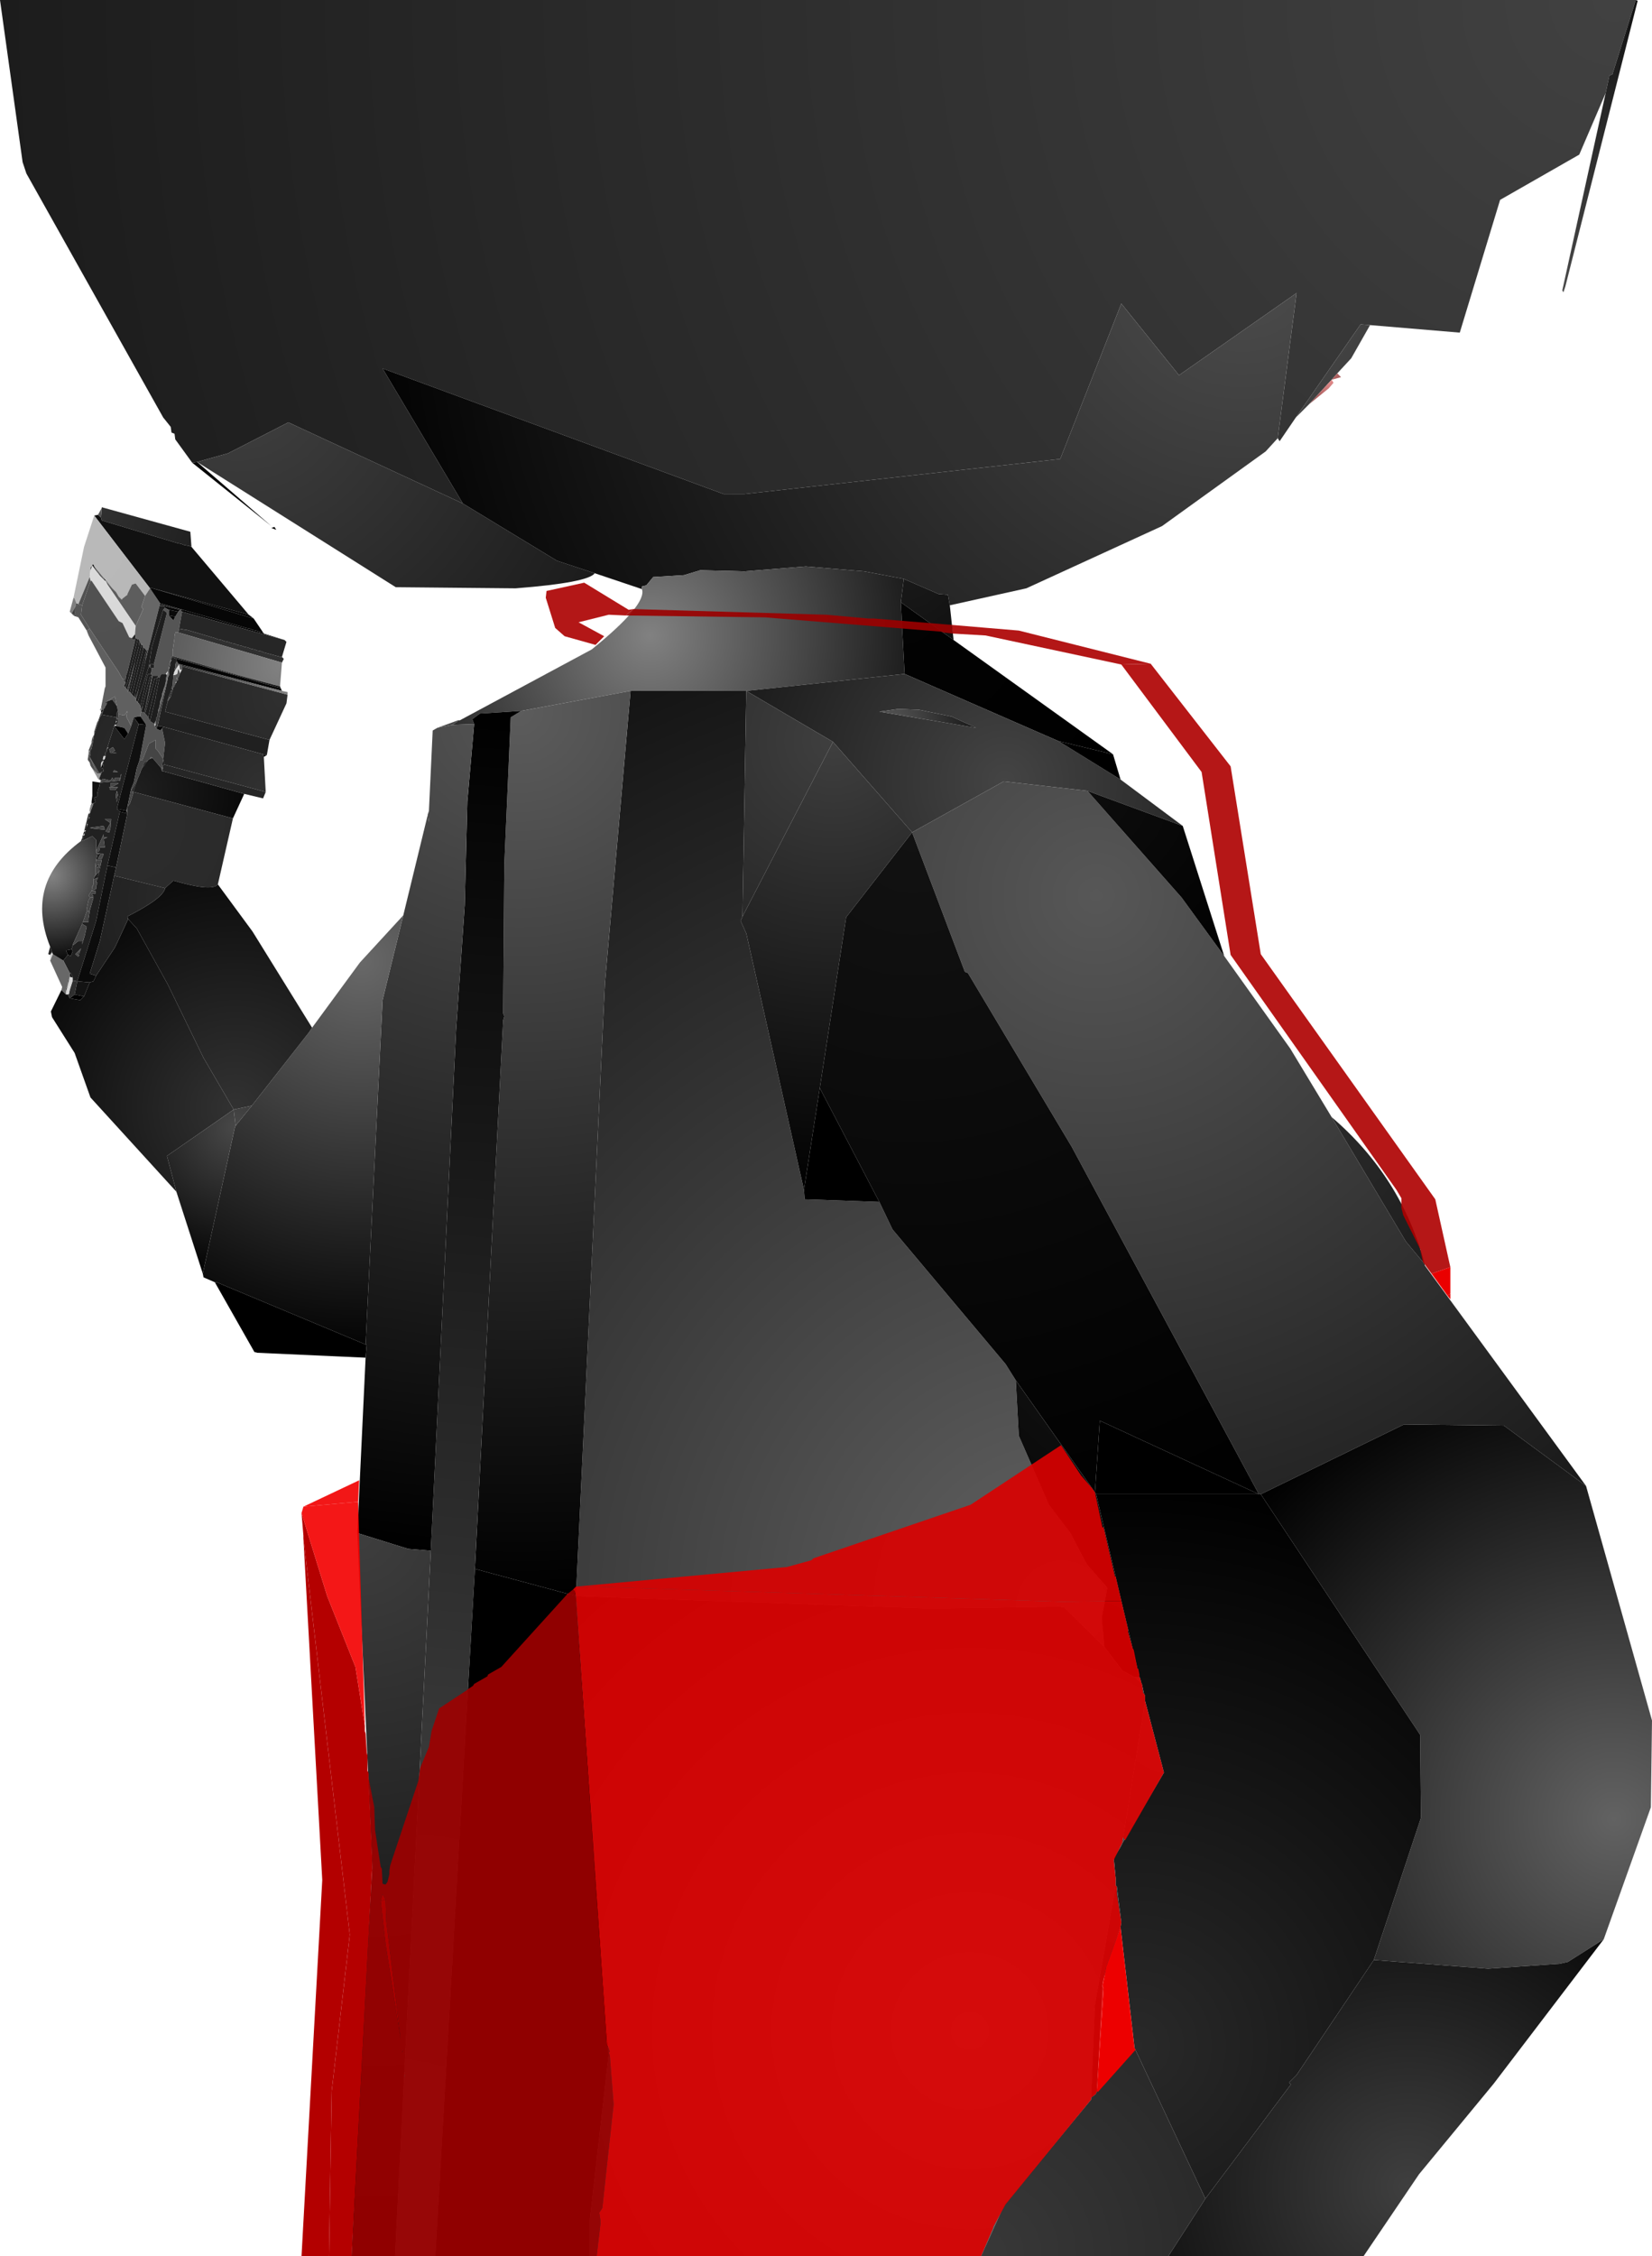 <?xml version="1.0" encoding="UTF-8" standalone="no"?>
<svg xmlns:xlink="http://www.w3.org/1999/xlink" height="299.1px" width="219.15px" xmlns="http://www.w3.org/2000/svg">
  <g transform="matrix(1.0, 0.0, 0.0, 1.0, 364.65, 300.0)">
    <path d="M-151.65 -287.65 L-155.15 -279.5 -165.65 -273.5 -171.0 -255.9 -182.9 -256.9 -184.15 -257.0 -192.75 -244.65 -194.9 -241.5 -195.15 -241.9 -192.65 -261.15 -208.25 -250.25 -215.9 -259.75 -224.0 -239.15 -265.9 -234.5 -268.65 -234.5 -313.9 -251.15 -303.25 -233.25 -326.4 -244.0 -334.4 -239.9 -338.5 -238.75 -339.15 -238.65 -341.4 -241.75 -341.5 -242.5 -341.9 -242.65 -342.0 -243.4 -343.0 -244.65 -361.15 -277.0 -361.65 -278.5 -364.65 -300.0 -147.65 -300.0 -150.75 -290.15 -151.15 -290.0 -151.65 -287.65" fill="url(#gradient0)" fill-rule="evenodd" stroke="none"/>
    <path d="M-147.65 -300.0 L-147.4 -299.9 -157.0 -262.0 -157.25 -261.25 -157.4 -261.5 -151.65 -287.65 -151.15 -290.0 -150.75 -290.15 -147.65 -300.0" fill="url(#gradient1)" fill-rule="evenodd" stroke="none"/>
    <path d="M-338.5 -238.75 L-328.65 -230.25 -339.15 -238.65 -338.5 -238.75 M-328.0 -229.75 L-328.65 -230.0 -328.25 -230.15 -328.0 -229.75" fill="url(#gradient2)" fill-rule="evenodd" stroke="none"/>
    <path d="M-285.75 -224.0 Q-286.65 -222.75 -296.25 -222.0 L-312.15 -222.15 -338.5 -238.75 -334.4 -239.9 -326.4 -244.0 -303.25 -233.25 -290.75 -225.65 -285.75 -224.0" fill="url(#gradient3)" fill-rule="evenodd" stroke="none"/>
    <path d="M-182.9 -256.9 L-185.4 -252.5 -187.25 -250.5 -188.0 -249.65 -191.0 -246.4 -192.75 -244.65 -184.15 -257.0 -182.9 -256.9 M-195.15 -241.9 L-196.75 -240.15 -210.5 -230.25 -228.5 -222.0 -238.65 -219.75 -238.9 -221.15 -240.15 -221.25 -244.75 -223.25 -250.0 -224.25 -257.75 -224.9 -265.9 -224.25 -271.75 -224.4 -273.9 -223.75 -278.0 -223.5 -278.9 -222.4 -279.5 -222.25 -279.5 -221.9 -285.75 -224.0 -290.75 -225.65 -303.25 -233.25 -313.9 -251.15 -268.65 -234.5 -265.9 -234.5 -224.0 -239.15 -215.9 -259.75 -208.25 -250.25 -192.65 -261.15 -195.15 -241.9" fill="url(#gradient4)" fill-rule="evenodd" stroke="none"/>
    <path d="M-238.65 -219.75 L-238.15 -215.15 -245.15 -220.15 -244.75 -223.25 -240.15 -221.25 -238.9 -221.15 -238.65 -219.75" fill="url(#gradient5)" fill-rule="evenodd" stroke="none"/>
    <path d="M-303.9 -204.5 L-303.65 -204.5 -286.15 -213.9 Q-278.75 -219.9 -279.5 -221.9 L-279.5 -222.25 -278.9 -222.4 -278.0 -223.5 -273.9 -223.75 -271.75 -224.4 -265.9 -224.25 -257.75 -224.9 -250.0 -224.25 -244.75 -223.25 -245.15 -220.15 -244.65 -210.65 -265.65 -208.4 -281.0 -208.4 -295.5 -205.75 -301.0 -205.4 -302.0 -204.65 -301.75 -204.0 -304.65 -203.9 -303.9 -204.4 -303.9 -204.5" fill="url(#gradient6)" fill-rule="evenodd" stroke="none"/>
    <path d="M-188.0 -249.65 L-187.75 -249.25 -188.4 -248.5 -191.0 -246.4 -188.0 -249.65" fill="url(#gradient7)" fill-rule="evenodd" stroke="none"/>
    <path d="M-187.25 -250.5 L-186.75 -250.0 -188.0 -249.65 -187.25 -250.5" fill="url(#gradient8)" fill-rule="evenodd" stroke="none"/>
    <path d="M-351.15 -232.65 L-351.15 -232.75 -339.4 -229.5 -339.25 -227.5 -339.65 -227.65 -339.75 -227.65 -340.25 -227.75 -340.65 -227.9 -341.15 -228.0 -351.15 -231.0 -351.25 -231.4 -351.15 -232.65" fill="url(#gradient9)" fill-rule="evenodd" stroke="none"/>
    <path d="M-352.15 -231.65 L-351.65 -231.75 -351.25 -231.4 -351.15 -231.0 -341.15 -228.0 -340.65 -227.9 -340.25 -227.75 -339.75 -227.65 -339.65 -227.65 -339.25 -227.5 -331.65 -218.5 -344.4 -222.0 -344.75 -222.0 -352.15 -231.65" fill="url(#gradient10)" fill-rule="evenodd" stroke="none"/>
    <path d="M-351.25 -196.5 L-351.65 -196.75 -351.5 -196.75 -351.4 -196.75 -351.25 -196.5 M-353.15 -216.4 L-354.25 -218.15 -354.75 -218.5 -354.9 -218.4 -355.15 -218.65 -354.75 -218.5 -354.65 -218.65 -354.75 -218.9 -354.75 -219.4 -354.65 -219.65 -354.25 -219.9 -353.75 -219.75 -353.9 -218.5 -352.75 -216.65 -353.15 -216.4 M-351.65 -231.75 L-351.15 -232.65 -351.25 -231.4 -351.65 -231.75 M-350.95 -205.8 L-351.15 -205.25 -351.15 -205.5 -350.95 -205.8 M-349.25 -204.9 L-349.15 -204.9 -349.15 -204.65 -349.25 -204.9 M-349.15 -206.4 L-349.75 -207.25 -350.5 -207.0 -349.4 -207.65 -349.15 -206.4 M-345.0 -204.9 L-344.75 -204.4 -344.15 -204.0 -344.15 -203.75 -343.9 -203.4 -343.4 -203.15 -343.15 -203.4 -342.75 -201.5 -343.0 -199.4 -343.75 -200.5 -344.0 -200.75 -344.0 -201.9 -344.9 -201.4 -345.75 -199.25 -346.15 -199.15 -345.25 -203.9 -346.0 -205.0 -346.0 -205.4 -345.9 -205.65 -345.5 -205.5 -345.4 -205.4 -345.25 -205.25 -345.0 -204.9 M-348.9 -205.25 L-348.65 -205.25 -348.15 -205.15 -347.75 -205.75 -347.9 -205.0 -347.25 -203.75 -347.65 -202.75 -348.15 -203.5 -349.25 -203.75 -349.25 -203.9 -349.15 -204.0 -349.0 -204.25 -349.0 -204.65 -348.9 -205.25 M-351.15 -197.65 L-351.25 -197.4 -351.75 -197.4 -352.75 -199.65 -351.5 -197.5 -351.15 -197.65 M-343.25 -198.15 L-343.15 -198.25 -343.0 -198.25 -343.15 -197.75 -343.25 -198.15 M-344.4 -199.5 L-344.75 -199.4 -344.65 -199.65 -344.4 -199.5 M-347.75 -192.15 L-347.9 -192.5 -347.75 -193.0 -347.75 -192.15" fill="url(#gradient11)" fill-rule="evenodd" stroke="none"/>
    <path d="M-354.9 -220.75 L-353.5 -227.5 -352.15 -231.65 -344.75 -222.0 -345.4 -221.0 -346.65 -222.65 -347.15 -222.5 -347.75 -221.25 -347.75 -221.15 -348.4 -220.65 -348.5 -220.5 -348.9 -220.9 -349.25 -221.5 -349.75 -222.0 -351.0 -223.5 -352.15 -224.9 -352.25 -225.15 -352.4 -225.15 -352.4 -225.0 -352.65 -224.75 -352.65 -224.4 -352.75 -223.5 -354.25 -219.9 -354.5 -220.0 -354.75 -220.65 -354.9 -220.75" fill="url(#gradient12)" fill-rule="evenodd" stroke="none"/>
    <path d="M-355.15 -218.65 L-355.4 -218.9 -354.9 -220.75 -354.75 -220.65 -354.5 -220.0 -354.65 -219.65 -354.75 -219.4 -355.15 -218.65" fill="url(#gradient13)" fill-rule="evenodd" stroke="none"/>
    <path d="M-354.75 -218.5 L-355.15 -218.65 -354.75 -219.4 -354.75 -218.9 -354.65 -218.65 -354.75 -218.5" fill="url(#gradient14)" fill-rule="evenodd" stroke="none"/>
    <path d="M-354.5 -220.0 L-354.25 -219.9 -354.65 -219.65 -354.5 -220.0" fill="url(#gradient15)" fill-rule="evenodd" stroke="none"/>
    <path d="M-350.65 -223.0 L-350.75 -223.0 -351.0 -223.5 -349.75 -222.0 -350.65 -223.0" fill="url(#gradient16)" fill-rule="evenodd" stroke="none"/>
    <path d="M-351.4 -223.65 L-352.4 -225.0 -352.4 -225.15 -352.25 -225.15 -352.15 -224.9 -351.4 -223.65" fill="url(#gradient17)" fill-rule="evenodd" stroke="none"/>
    <path d="M-349.75 -222.0 L-349.25 -221.5 -348.9 -220.9 -348.5 -220.5 -348.4 -220.65 -347.75 -221.15 -347.75 -221.25 -347.15 -222.5 -346.65 -222.65 -345.4 -221.0 -345.9 -219.5 -345.65 -219.25 -346.65 -217.0 -350.4 -222.5 -350.65 -223.0 -349.75 -222.0 M-350.75 -223.0 L-351.4 -223.65 -352.15 -224.9 -351.0 -223.5 -350.75 -223.0" fill="url(#gradient18)" fill-rule="evenodd" stroke="none"/>
    <path d="M-347.15 -215.4 L-347.5 -215.5 -348.4 -217.4 -348.9 -217.65 -352.5 -223.0 -352.65 -223.0 -352.75 -223.5 -352.65 -224.4 -352.4 -225.0 -351.4 -223.65 -350.75 -223.0 -350.65 -223.0 -350.4 -222.5 -346.65 -217.0 -346.75 -215.9 -347.15 -215.4" fill="url(#gradient19)" fill-rule="evenodd" stroke="none"/>
    <path d="M-352.4 -225.0 L-352.65 -224.4 -352.65 -224.75 -352.4 -225.0 M-352.75 -223.5 L-352.65 -223.0 -353.75 -219.75 -354.25 -219.9 -352.75 -223.5" fill="url(#gradient20)" fill-rule="evenodd" stroke="none"/>
    <path d="M-352.65 -223.0 L-352.5 -223.0 -348.9 -217.65 -348.4 -217.4 -347.5 -215.5 -347.15 -215.4 -347.15 -215.25 -346.75 -215.15 -346.75 -215.0 -347.75 -210.9 -347.9 -210.5 -348.0 -209.9 -348.25 -209.9 -348.5 -210.15 -348.9 -210.9 -352.75 -216.65 -353.9 -218.5 -353.75 -219.75 -352.65 -223.0" fill="url(#gradient21)" fill-rule="evenodd" stroke="none"/>
    <path d="M-347.15 -215.4 L-346.75 -215.9 -346.65 -215.75 -346.65 -215.4 -346.75 -215.15 -347.15 -215.25 -347.15 -215.4" fill="url(#gradient22)" fill-rule="evenodd" stroke="none"/>
    <path d="M-343.4 -220.0 L-343.5 -219.65 -344.9 -214.15 -345.15 -213.75 -345.4 -214.0 -345.65 -214.15 -345.75 -214.5 -345.75 -214.65 -345.9 -214.5 -346.15 -215.0 -346.25 -215.25 -346.4 -215.25 -346.65 -215.4 -346.65 -215.75 -346.75 -215.9 -346.65 -217.0 -345.65 -219.25 -345.9 -219.5 -345.4 -221.0 -344.75 -222.0 -343.4 -220.0" fill="url(#gradient23)" fill-rule="evenodd" stroke="none"/>
    <path d="M-331.0 -218.0 L-329.75 -216.15 -330.25 -216.25 -330.65 -216.4 -331.15 -216.5 -331.5 -216.65 -332.0 -216.75 -340.4 -219.15 -343.4 -220.0 -344.75 -222.0 -344.4 -222.0 -331.0 -218.0" fill="url(#gradient24)" fill-rule="evenodd" stroke="none"/>
    <path d="M-331.65 -218.5 L-331.0 -218.0 -344.4 -222.0 -331.65 -218.5" fill="url(#gradient25)" fill-rule="evenodd" stroke="none"/>
    <path d="M-342.9 -219.65 L-343.5 -219.65 -343.4 -220.0 -340.4 -219.15 -340.75 -219.15 -342.9 -219.65" fill="url(#gradient26)" fill-rule="evenodd" stroke="none"/>
    <path d="M-343.5 -219.65 L-342.9 -219.65 -342.75 -219.4 -343.0 -219.15 -344.5 -214.25 -344.9 -211.65 -346.4 -206.9 -346.65 -207.15 -346.25 -208.65 -346.25 -208.75 -345.4 -212.15 -345.4 -212.25 -344.9 -214.15 -343.5 -219.65" fill="url(#gradient27)" fill-rule="evenodd" stroke="none"/>
    <path d="M-344.9 -214.15 L-345.4 -212.25 -345.15 -213.75 -344.9 -214.15 M-346.25 -208.65 L-346.65 -207.15 -346.65 -207.4 -346.25 -208.65" fill="url(#gradient28)" fill-rule="evenodd" stroke="none"/>
    <path d="M-345.4 -212.25 L-345.4 -212.15 -346.25 -208.75 -346.25 -208.65 -346.65 -207.4 -346.75 -207.5 -346.65 -208.4 -345.25 -213.75 -345.4 -214.0 -345.15 -213.75 -345.4 -212.25" fill="url(#gradient29)" fill-rule="evenodd" stroke="none"/>
    <path d="M-345.65 -214.15 L-345.4 -214.0 -345.25 -213.75 -346.65 -208.4 -346.75 -207.5 -347.15 -207.9 -345.65 -214.0 -345.65 -214.15" fill="url(#gradient30)" fill-rule="evenodd" stroke="none"/>
    <path d="M-345.9 -214.5 L-345.75 -214.5 -345.65 -214.15 -345.65 -214.0 -347.15 -207.9 -347.4 -208.25 -345.9 -214.4 -345.9 -214.5" fill="url(#gradient31)" fill-rule="evenodd" stroke="none"/>
    <path d="M-345.9 -214.5 L-345.75 -214.65 -345.75 -214.5 -345.9 -214.5" fill="url(#gradient32)" fill-rule="evenodd" stroke="none"/>
    <path d="M-346.75 -212.25 L-346.75 -212.4 -346.25 -214.25 -346.15 -215.0 -345.9 -214.5 -345.9 -214.4 -347.4 -208.25 -347.65 -208.25 -346.75 -212.25" fill="url(#gradient33)" fill-rule="evenodd" stroke="none"/>
    <path d="M-348.0 -208.9 L-347.75 -209.5 -346.4 -215.15 -346.4 -215.25 -346.25 -215.25 -346.15 -215.0 -346.25 -214.25 -346.75 -212.4 -346.75 -212.25 -347.75 -208.65 -347.9 -208.65 -348.0 -208.9" fill="url(#gradient34)" fill-rule="evenodd" stroke="none"/>
    <path d="M-348.0 -209.9 L-347.9 -210.5 -347.75 -210.9 -346.75 -215.0 -346.75 -215.15 -346.65 -215.4 -346.4 -215.25 -346.4 -215.15 -347.75 -209.5 -348.0 -208.9 -348.25 -209.0 -348.0 -209.5 -348.0 -209.9" fill="url(#gradient35)" fill-rule="evenodd" stroke="none"/>
    <path d="M-342.9 -219.65 L-340.75 -219.15 -341.0 -218.9 -342.25 -219.15 -342.75 -219.4 -342.9 -219.65" fill="url(#gradient36)" fill-rule="evenodd" stroke="none"/>
    <path d="M-343.0 -219.15 L-342.75 -219.4 -342.25 -219.15 -342.25 -218.4 -341.65 -217.75 -341.4 -218.25 -341.0 -218.9 -340.75 -219.15 -340.5 -218.9 -340.9 -216.65 -341.0 -216.15 -341.4 -216.15 -341.5 -215.65 -341.5 -215.4 -341.75 -213.65 -341.75 -213.0 -341.9 -212.9 -341.9 -212.75 -342.0 -212.5 -342.15 -212.0 -342.25 -211.5 -342.25 -211.25 -342.4 -211.0 -342.65 -210.65 -343.25 -210.65 -343.5 -210.15 -343.75 -210.15 -343.65 -210.4 -344.4 -210.4 -344.65 -210.65 -344.5 -211.4 -344.15 -211.5 -344.25 -211.9 -342.5 -218.75 -343.0 -219.15 M-341.0 -212.0 L-340.65 -211.9 -340.5 -211.65 -340.5 -211.25 -340.75 -211.15 -340.9 -211.9 -341.4 -211.15 -341.5 -211.25 -341.4 -211.5 -341.4 -211.9 -341.25 -212.25 -341.0 -212.0 M-341.65 -210.5 L-341.5 -210.5 -341.15 -210.65 -341.0 -211.4 -340.75 -210.75 -341.0 -210.15 -341.15 -210.0 -341.25 -210.25 -341.15 -209.9 -341.0 -209.9 -341.25 -209.65 -341.4 -209.4 -341.4 -209.25 -341.5 -209.15 -341.5 -209.0 -341.65 -208.9 -341.75 -208.65 -341.75 -208.55 -341.75 -208.5 -341.9 -208.75 -341.75 -209.15 -341.65 -210.5 M-342.4 -207.0 L-342.4 -207.25 -342.25 -207.5 -342.0 -207.65 -342.4 -207.0" fill="url(#gradient37)" fill-rule="evenodd" stroke="none"/>
    <path d="M-346.4 -206.9 L-344.9 -211.65 -344.5 -214.25 -343.0 -219.15 -342.5 -218.75 -344.25 -211.9 -344.65 -212.0 -344.9 -211.65 -344.75 -211.5 -344.5 -211.4 -344.65 -210.65 -345.0 -210.65 -345.25 -209.9 -345.25 -209.75 -346.0 -206.4 -346.25 -206.75 -346.4 -206.9" fill="url(#gradient38)" fill-rule="evenodd" stroke="none"/>
    <path d="M-351.25 -206.15 L-350.75 -208.75 -350.65 -209.0 -350.65 -211.5 -352.9 -215.75 -353.15 -216.4 -352.75 -216.65 -348.9 -210.9 -348.5 -210.15 -348.25 -209.9 -348.25 -209.75 -348.0 -209.5 -348.25 -209.0 -348.0 -208.9 -347.9 -208.65 -347.75 -208.65 -347.65 -208.25 -347.4 -208.25 -347.15 -207.9 -346.75 -207.5 -346.65 -207.4 -346.65 -207.15 -346.4 -206.9 -346.25 -206.75 -346.0 -206.4 -346.0 -206.0 -345.9 -205.75 -345.9 -205.65 -346.0 -205.4 -346.0 -205.0 -346.25 -205.0 -346.9 -204.9 -347.25 -203.75 -347.9 -205.0 -347.75 -205.75 -348.15 -205.15 -348.65 -205.25 -348.9 -205.25 -349.0 -205.75 -349.15 -206.4 -349.4 -207.65 -350.5 -207.0 -350.65 -206.9 -350.5 -206.65 -350.75 -206.25 -350.75 -206.15 -350.9 -206.0 -351.15 -205.9 -351.15 -206.15 -351.25 -206.15" fill="url(#gradient39)" fill-rule="evenodd" stroke="none"/>
    <path d="M-341.0 -218.9 L-341.4 -218.25 -342.25 -218.4 -342.25 -219.15 -341.0 -218.9" fill="url(#gradient40)" fill-rule="evenodd" stroke="none"/>
    <path d="M-342.25 -218.4 L-341.4 -218.25 -341.65 -217.75 -342.25 -218.4" fill="url(#gradient41)" fill-rule="evenodd" stroke="none"/>
    <path d="M-329.75 -216.15 L-329.65 -216.0 -326.9 -215.15 -340.5 -218.9 -340.75 -219.15 -340.4 -219.15 -332.0 -216.75 -331.5 -216.65 -331.15 -216.5 -330.65 -216.4 -330.25 -216.25 -329.75 -216.15" fill="url(#gradient42)" fill-rule="evenodd" stroke="none"/>
    <path d="M-326.9 -215.15 L-326.65 -214.9 -327.25 -212.9 -327.4 -212.9 -329.65 -213.5 -330.0 -213.65 -330.5 -213.75 -330.9 -213.9 -331.4 -214.0 -331.75 -214.15 -332.25 -214.25 -332.65 -214.4 -333.15 -214.5 -333.5 -214.65 -334.0 -214.75 -334.4 -214.9 -334.9 -215.0 -335.25 -215.15 -335.75 -215.25 -336.15 -215.4 -339.9 -216.5 -340.0 -216.5 -340.9 -216.65 -340.5 -218.9 -326.9 -215.15" fill="url(#gradient43)" fill-rule="evenodd" stroke="none"/>
    <path d="M-327.25 -212.9 L-327.0 -212.65 -327.25 -212.15 -341.0 -216.15 -340.9 -216.65 -340.0 -216.5 -339.9 -216.5 -336.15 -215.4 -335.75 -215.25 -335.25 -215.15 -334.9 -215.0 -334.4 -214.9 -334.0 -214.75 -333.5 -214.65 -333.15 -214.5 -332.65 -214.4 -332.25 -214.25 -331.75 -214.15 -331.4 -214.0 -330.9 -213.9 -330.5 -213.75 -330.0 -213.65 -329.65 -213.5 -327.4 -212.9 -327.25 -212.9" fill="url(#gradient44)" fill-rule="evenodd" stroke="none"/>
    <path d="M-327.25 -212.15 L-327.5 -209.0 -328.45 -209.25 -330.9 -209.9 -341.75 -213.0 -341.75 -213.65 -341.5 -215.4 -341.5 -215.65 -341.4 -216.15 -341.0 -216.15 -327.25 -212.15" fill="url(#gradient45)" fill-rule="evenodd" stroke="none"/>
    <path d="M-341.9 -212.9 L-341.75 -213.0 -330.9 -209.9 -338.3 -211.85 -341.25 -212.65 -341.9 -212.9" fill="url(#gradient46)" fill-rule="evenodd" stroke="none"/>
    <path d="M-328.9 -201.9 L-329.25 -199.9 -329.75 -200.0 -343.0 -203.65 -343.75 -203.75 -342.4 -210.0 -342.4 -210.15 -342.25 -210.5 -342.25 -210.75 -342.25 -211.25 -342.15 -211.5 -342.0 -212.0 -342.15 -212.0 -341.9 -212.5 -342.0 -212.5 -341.9 -212.75 -341.9 -212.9 -341.25 -212.65 -341.25 -212.5 -341.25 -212.25 -341.4 -211.9 -341.4 -211.5 -341.5 -211.25 -341.4 -211.15 -341.5 -211.0 -341.65 -210.5 -341.75 -209.15 -341.9 -208.75 -341.75 -208.5 -342.0 -208.4 -342.0 -208.25 -342.25 -207.65 -342.25 -207.5 -342.4 -207.25 -342.4 -207.0 -342.4 -206.9 -342.5 -206.65 -342.75 -205.65 -328.9 -201.9" fill="url(#gradient47)" fill-rule="evenodd" stroke="none"/>
    <path d="M-342.25 -211.25 L-342.25 -211.5 -342.15 -211.5 -342.25 -211.25 M-342.15 -212.0 L-342.0 -212.5 -341.9 -212.5 -342.15 -212.0 M-342.25 -210.75 L-342.25 -210.5 -342.4 -210.15 -342.4 -210.0 -343.65 -205.5 -343.65 -205.9 -343.5 -206.25 -343.4 -206.9 -343.4 -207.0 -343.15 -207.75 -343.15 -208.0 -343.0 -208.4 -343.0 -208.5 -342.75 -209.15 -342.75 -209.25 -342.65 -209.65 -342.65 -210.0 -342.5 -210.5 -342.4 -211.0 -342.25 -210.75 M-344.15 -204.15 L-344.0 -204.4 -344.0 -203.9 -344.15 -204.15" fill="url(#gradient48)" fill-rule="evenodd" stroke="none"/>
    <path d="M-354.25 -218.15 L-354.9 -218.4 -354.75 -218.5 -354.25 -218.15" fill="url(#gradient49)" fill-rule="evenodd" stroke="none"/>
    <path d="M-348.25 -209.9 L-348.0 -209.9 -348.0 -209.5 -348.25 -209.75 -348.25 -209.9" fill="url(#gradient50)" fill-rule="evenodd" stroke="none"/>
    <path d="M-238.15 -215.15 L-217.0 -200.0 -224.25 -201.75 -244.65 -210.65 -245.15 -220.15 -238.15 -215.15" fill="url(#gradient51)" fill-rule="evenodd" stroke="none"/>
    <path d="M-216.0 -196.65 L-207.75 -190.5 -220.4 -195.15 -231.5 -196.4 -243.65 -189.65 -254.15 -201.65 -265.65 -208.4 -244.65 -210.65 -224.25 -201.75 -216.0 -196.65 M-248.0 -205.65 L-235.15 -203.5 -238.4 -205.0 -242.75 -205.9 -245.5 -206.0 -248.0 -205.65" fill="url(#gradient52)" fill-rule="evenodd" stroke="none"/>
    <path d="M-248.0 -140.65 L-246.25 -137.0 -231.25 -119.15 -229.9 -117.0 -229.5 -109.65 -225.5 -100.5 -222.65 -96.75 -220.5 -92.65 -217.75 -89.5 -218.5 -85.5 -218.15 -81.65 -223.5 -86.9 -224.15 -87.0 -241.25 -86.75 -288.25 -88.4 -284.4 -169.65 -281.0 -208.4 -265.65 -208.4 -266.15 -178.5 -266.4 -177.9 -265.65 -176.25 -258.0 -142.25 -257.9 -141.0 -248.0 -140.65 M-213.5 -77.65 L-213.4 -77.5 -213.25 -76.9 -214.15 -77.65 -213.5 -77.65" fill="url(#gradient53)" fill-rule="evenodd" stroke="none"/>
    <path d="M-281.0 -208.4 L-284.4 -169.65 -288.25 -88.4 -301.65 -92.0 -297.9 -164.75 -297.75 -165.25 -297.9 -165.65 -297.75 -185.4 -296.9 -204.9 -295.5 -205.75 -281.0 -208.4" fill="url(#gradient54)" fill-rule="evenodd" stroke="none"/>
    <path d="M-306.9 -0.9 L-312.25 -0.9 -307.5 -94.4 -304.15 -163.4 -303.0 -180.0 -302.65 -193.75 -301.75 -204.0 -302.0 -204.65 -301.0 -205.4 -295.5 -205.75 -296.9 -204.9 -297.75 -185.4 -297.9 -165.65 -297.75 -165.25 -297.9 -164.75 -301.65 -92.0 -306.9 -0.9" fill="url(#gradient55)" fill-rule="evenodd" stroke="none"/>
    <path d="M-317.25 -96.75 L-316.15 -120.0 -316.0 -121.75 -316.15 -121.75 -313.9 -167.4 -311.15 -178.65 -307.9 -192.0 -307.75 -191.0 -307.75 -192.5 -307.25 -203.15 -306.65 -203.5 -304.65 -203.9 -301.75 -204.0 -302.65 -193.75 -303.0 -180.0 -304.15 -163.4 -307.5 -94.4 -310.5 -94.65 -317.25 -96.75" fill="url(#gradient56)" fill-rule="evenodd" stroke="none"/>
    <path d="M-306.65 -203.5 L-303.9 -204.5 -303.9 -204.4 -304.65 -203.9 -306.65 -203.5" fill="url(#gradient57)" fill-rule="evenodd" stroke="none"/>
    <path d="M-347.75 -208.65 L-346.75 -212.25 -347.65 -208.25 -347.75 -208.65" fill="url(#gradient58)" fill-rule="evenodd" stroke="none"/>
    <path d="M-327.4 -208.75 L-327.25 -208.4 -340.65 -211.9 -341.0 -212.0 -341.25 -212.5 -341.25 -212.65 -338.3 -211.85 -327.4 -208.75" fill="url(#gradient59)" fill-rule="evenodd" stroke="none"/>
    <path d="M-327.5 -209.0 L-327.4 -208.75 -338.3 -211.85 -330.9 -209.9 -328.45 -209.25 -327.5 -209.0 M-341.25 -212.5 L-341.0 -212.0 -341.25 -212.25 -341.25 -212.5" fill="url(#gradient60)" fill-rule="evenodd" stroke="none"/>
    <path d="M-341.4 -211.15 L-340.9 -211.9 -340.75 -211.15 -340.5 -211.25 -340.75 -210.75 -341.0 -211.4 -341.15 -210.65 -341.5 -210.5 -341.65 -210.5 -341.5 -211.0 -341.4 -211.15 M-341.4 -209.4 L-341.25 -209.65 -341.25 -209.5 -341.4 -209.4 M-341.15 -209.9 L-341.25 -210.25 -341.15 -210.0 -341.15 -209.9" fill="url(#gradient61)" fill-rule="evenodd" stroke="none"/>
    <path d="M-326.5 -207.9 L-326.65 -206.75 -328.9 -201.9 -342.75 -205.65 -342.5 -206.65 -342.4 -206.9 -342.4 -207.0 -342.0 -207.65 -342.0 -207.75 -341.75 -208.5 -341.75 -208.55 -341.65 -208.9 -341.5 -209.0 -341.5 -209.15 -341.4 -209.25 -341.4 -209.4 -341.25 -209.5 -341.25 -209.65 -341.0 -209.9 -341.15 -210.0 -341.0 -210.15 -340.75 -210.75 -340.5 -211.25 -340.5 -211.65 -326.5 -207.9" fill="url(#gradient62)" fill-rule="evenodd" stroke="none"/>
    <path d="M-327.25 -208.4 L-326.5 -208.25 -326.5 -207.9 -340.5 -211.65 -340.65 -211.9 -327.25 -208.4 M-341.75 -208.55 L-341.75 -208.65 -341.65 -208.9 -341.75 -208.55 M-341.0 -209.9 L-341.15 -209.9 -341.15 -210.0 -341.0 -209.9 M-342.0 -207.65 L-342.25 -207.5 -342.25 -207.65 -342.0 -208.25 -342.0 -208.4 -341.75 -208.5 -342.0 -207.75 -342.0 -207.65" fill="url(#gradient63)" fill-rule="evenodd" stroke="none"/>
    <path d="M-344.25 -211.9 L-344.15 -211.5 -344.5 -211.4 -344.75 -211.5 -344.65 -212.0 -344.25 -211.9" fill="url(#gradient64)" fill-rule="evenodd" stroke="none"/>
    <path d="M-344.75 -211.5 L-344.9 -211.65 -344.65 -212.0 -344.75 -211.5" fill="url(#gradient65)" fill-rule="evenodd" stroke="none"/>
    <path d="M-342.4 -211.0 L-342.25 -211.25 -342.25 -210.75 -342.4 -211.0 M-342.25 -211.5 L-342.15 -212.0 -342.0 -212.0 -342.15 -211.5 -342.25 -211.5 M-342.4 -210.0 L-343.75 -203.75 -343.9 -203.4 -344.15 -203.75 -344.0 -203.9 -344.0 -204.4 -343.9 -204.65 -343.9 -204.9 -343.75 -205.0 -343.75 -205.4 -343.65 -205.5 -342.4 -210.0" fill="url(#gradient66)" fill-rule="evenodd" stroke="none"/>
    <path d="M-342.65 -210.65 L-342.4 -211.0 -342.5 -210.5 -342.65 -210.65 M-344.0 -203.9 L-344.15 -203.75 -344.15 -204.0 -344.15 -204.15 -344.0 -203.9" fill="url(#gradient67)" fill-rule="evenodd" stroke="none"/>
    <path d="M-343.5 -210.15 L-343.25 -210.65 -342.65 -210.65 -342.5 -210.5 -342.65 -210.0 -342.65 -209.65 -342.75 -209.25 -342.75 -209.15 -343.0 -208.5 -343.0 -208.4 -343.15 -208.0 -343.15 -207.75 -343.4 -207.0 -343.4 -206.9 -343.5 -206.25 -343.65 -205.9 -343.65 -205.5 -343.75 -205.4 -343.75 -205.0 -343.9 -204.9 -343.9 -204.65 -344.0 -204.4 -344.15 -204.15 -344.15 -204.0 -344.75 -204.4 -344.0 -207.5 -344.0 -207.65 -343.5 -210.15" fill="url(#gradient68)" fill-rule="evenodd" stroke="none"/>
    <path d="M-343.75 -210.15 L-343.5 -210.15 -344.0 -207.65 -344.0 -207.5 -344.75 -204.4 -345.0 -204.9 -343.75 -210.15" fill="url(#gradient69)" fill-rule="evenodd" stroke="none"/>
    <path d="M-344.4 -210.4 L-343.65 -210.4 -343.75 -210.15 -344.15 -210.0 -345.4 -205.4 -345.5 -205.5 -344.4 -210.4" fill="url(#gradient70)" fill-rule="evenodd" stroke="none"/>
    <path d="M-344.65 -210.65 L-344.4 -210.4 -344.5 -210.4 -344.75 -210.25 -345.75 -206.4 -345.75 -206.25 -346.0 -206.0 -346.0 -206.4 -345.25 -209.75 -345.25 -209.9 -345.0 -210.65 -344.65 -210.65" fill="url(#gradient71)" fill-rule="evenodd" stroke="none"/>
    <path d="M-344.5 -210.4 L-344.4 -210.4 -345.5 -205.5 -344.5 -210.4" fill="url(#gradient72)" fill-rule="evenodd" stroke="none"/>
    <path d="M-344.5 -210.4 L-345.5 -205.5 -345.9 -205.65 -345.9 -205.75 -345.75 -206.25 -345.75 -206.4 -344.75 -210.25 -344.5 -210.4" fill="url(#gradient73)" fill-rule="evenodd" stroke="none"/>
    <path d="M-345.75 -206.25 L-345.9 -205.75 -346.0 -206.0 -345.75 -206.25" fill="url(#gradient74)" fill-rule="evenodd" stroke="none"/>
    <path d="M-350.5 -207.0 L-350.5 -206.65 -350.65 -206.9 -350.5 -207.0 M-350.9 -206.0 L-350.9 -205.9 -351.15 -205.9 -350.9 -206.0" fill="url(#gradient75)" fill-rule="evenodd" stroke="none"/>
    <path d="M-350.5 -206.65 L-350.5 -207.0 -349.75 -207.25 -349.15 -206.4 -349.0 -205.75 -349.15 -205.5 -349.15 -204.9 -349.25 -204.9 -351.15 -205.25 -350.95 -205.8 -350.9 -205.9 -350.9 -206.0 -350.75 -206.15 -350.75 -206.25 -350.5 -206.65" fill="url(#gradient76)" fill-rule="evenodd" stroke="none"/>
    <path d="M-351.65 -196.75 L-352.5 -198.25 -351.75 -197.4 -351.25 -197.4 -351.5 -196.75 -351.65 -196.75 M-353.0 -199.4 L-352.9 -200.5 -352.75 -200.5 -353.0 -199.4 M-351.25 -205.75 L-351.4 -205.9 -351.25 -206.15 -351.15 -206.15 -351.15 -205.9 -351.25 -205.75" fill="url(#gradient77)" fill-rule="evenodd" stroke="none"/>
    <path d="M-351.25 -205.65 L-351.25 -205.75 -351.15 -205.9 -350.9 -205.9 -350.95 -205.8 -351.15 -205.5 -351.25 -205.65" fill="url(#gradient78)" fill-rule="evenodd" stroke="none"/>
    <path d="M-352.15 -202.65 L-352.15 -203.0 -351.75 -204.25 -351.65 -204.4 -351.25 -205.5 -351.25 -205.65 -351.15 -205.5 -351.15 -205.25 -351.4 -204.9 -352.15 -202.65" fill="url(#gradient79)" fill-rule="evenodd" stroke="none"/>
    <path d="M-351.15 -205.25 L-349.25 -204.9 -349.15 -204.65 -349.25 -204.4 -349.25 -204.15 -349.4 -203.9 -349.5 -203.75 -350.4 -200.9 -350.5 -200.65 -350.5 -200.4 -350.65 -200.25 -350.65 -200.0 -350.9 -199.75 -351.0 -199.4 -351.0 -199.25 -351.15 -199.0 -351.25 -198.75 -351.25 -198.25 -351.0 -198.15 -350.9 -197.75 -351.15 -197.65 -351.5 -197.5 -352.75 -199.65 -352.65 -200.0 -352.65 -200.5 -352.5 -200.75 -352.15 -202.65 -351.4 -204.9 -351.15 -205.25" fill="url(#gradient80)" fill-rule="evenodd" stroke="none"/>
    <path d="M-349.15 -204.9 L-349.15 -205.5 -349.0 -205.75 -348.9 -205.25 -349.0 -204.65 -349.15 -204.65 -349.15 -204.9" fill="url(#gradient81)" fill-rule="evenodd" stroke="none"/>
    <path d="M-349.4 -203.9 L-349.25 -204.15 -349.15 -204.4 -349.25 -204.4 -349.15 -204.65 -349.0 -204.65 -349.0 -204.25 -349.15 -204.0 -349.25 -203.9 -349.4 -203.9 M-350.65 -200.0 L-350.65 -199.75 -350.9 -199.75 -350.65 -200.0 M-350.9 -199.25 L-350.9 -199.15 -351.15 -199.0 -351.0 -199.25 -351.0 -199.4 -350.9 -199.25" fill="url(#gradient82)" fill-rule="evenodd" stroke="none"/>
    <path d="M-345.4 -205.4 L-344.15 -210.0 -343.75 -210.15 -345.0 -204.9 -345.25 -205.25 -345.4 -205.4" fill="url(#gradient83)" fill-rule="evenodd" stroke="none"/>
    <path d="M-346.9 -204.9 L-346.25 -205.0 -346.0 -205.0 -345.25 -203.9 -346.25 -204.0 -346.9 -204.9" fill="url(#gradient84)" fill-rule="evenodd" stroke="none"/>
    <path d="M-346.9 -204.9 L-346.25 -204.0 -349.15 -192.75 -348.75 -192.4 -350.4 -185.25 -351.9 -177.9 -354.4 -169.9 -355.0 -170.0 -355.0 -170.4 -355.25 -171.0 -355.4 -171.0 -356.25 -172.65 -355.65 -173.4 -355.25 -173.25 -355.0 -173.9 -355.15 -174.15 -355.0 -174.65 -354.25 -175.25 -353.65 -175.25 -353.75 -175.0 -353.75 -174.8 -353.4 -176.0 -353.15 -177.15 -353.75 -177.5 -353.65 -177.75 -352.9 -177.75 -352.9 -178.25 -352.75 -179.15 -353.15 -179.15 -352.75 -179.25 -352.25 -181.0 -352.65 -181.0 -352.25 -181.15 -352.5 -181.5 -352.0 -181.5 -352.0 -181.9 -352.5 -181.9 -351.9 -182.15 -351.9 -182.5 -351.75 -182.9 -351.75 -183.0 -351.9 -183.15 -351.65 -183.65 -351.2 -185.75 -351.15 -186.0 -351.9 -186.0 -351.75 -186.75 -351.35 -186.85 -351.9 -187.0 -351.9 -187.15 -351.9 -188.65 -352.4 -189.15 -353.75 -188.5 -353.65 -188.75 -353.5 -189.25 -353.4 -189.4 -353.5 -189.4 -353.4 -189.65 -353.4 -189.75 -353.25 -189.9 -353.4 -189.9 -353.25 -190.15 -353.25 -190.25 -353.15 -190.4 -353.0 -190.75 -353.15 -190.75 -353.0 -191.0 -353.0 -191.25 -352.9 -191.4 -352.75 -191.65 -352.9 -191.65 -352.75 -192.0 -352.75 -192.15 -352.65 -192.4 -352.25 -193.5 -352.0 -193.65 -352.15 -194.25 -351.75 -194.4 -351.75 -194.75 -351.65 -195.25 -351.5 -195.65 -351.4 -196.15 -351.4 -196.25 -348.75 -196.5 -348.75 -196.9 -349.4 -196.9 -349.5 -196.5 -349.75 -196.9 -350.0 -196.5 -351.0 -196.75 -351.25 -196.5 -351.4 -196.75 -351.5 -196.75 -351.25 -197.4 -351.15 -197.65 -350.9 -197.75 -351.0 -198.15 -350.9 -198.65 -351.0 -198.65 -350.95 -199.05 -350.9 -199.15 -350.9 -199.25 -350.75 -199.4 -350.65 -199.75 -350.65 -200.0 -350.65 -200.25 -350.5 -200.4 -350.5 -200.65 -350.25 -200.9 -350.4 -200.9 -349.5 -203.75 -348.15 -202.0 -347.65 -202.75 -347.25 -203.75 -346.9 -204.9 M-351.9 -187.15 L-351.5 -187.15 -351.4 -187.65 -350.75 -187.65 -350.9 -188.75 -350.4 -189.0 -350.9 -189.0 -350.9 -189.4 -351.9 -187.15 M-348.65 -197.25 L-348.75 -196.4 -348.55 -197.4 -348.65 -197.25 M-349.25 -194.15 L-349.15 -193.65 -349.0 -194.65 -349.15 -195.15 -349.25 -194.75 -349.25 -194.15 M-349.75 -200.25 L-349.4 -200.5 -349.65 -200.9 -349.75 -200.9 -350.15 -200.65 -350.0 -200.15 -349.15 -200.15 -349.75 -200.25 M-349.5 -197.9 L-349.65 -197.65 -349.0 -197.65 -349.5 -197.9 M-350.0 -196.15 L-350.0 -195.75 -349.65 -195.75 -348.9 -196.15 -350.0 -196.15 M-350.15 -195.65 L-350.0 -195.25 -349.4 -195.25 -349.0 -195.65 -350.15 -195.65 M-352.75 -190.25 L-352.25 -190.15 -350.75 -190.0 -350.9 -190.5 -352.75 -190.25 M-350.0 -190.25 L-349.9 -191.4 -350.75 -191.4 -350.0 -190.9 -350.65 -189.75 -350.15 -189.65 -350.0 -190.25 M-351.65 -186.15 L-351.15 -186.15 -350.9 -186.75 -351.25 -186.85 -351.65 -186.15 M-352.25 -183.4 L-352.15 -183.75 -351.5 -184.5 -351.65 -183.65 -352.25 -183.4 M-352.4 -182.4 L-352.4 -182.5 -352.25 -182.75 -352.4 -182.4 M-352.0 -185.15 L-351.5 -185.4 -351.65 -185.0 -352.0 -185.15 M-354.0 -174.0 L-353.9 -174.25 -354.65 -173.5 -354.25 -173.15 -354.15 -173.4 -354.4 -173.5 -354.0 -174.0 -354.15 -173.65 -354.15 -173.5 -354.0 -174.0" fill="url(#gradient85)" fill-rule="evenodd" stroke="none"/>
    <path d="M-349.5 -203.75 L-349.4 -203.9 -349.25 -203.9 -349.25 -203.75 -349.5 -203.75 M-349.25 -204.15 L-349.25 -204.4 -349.15 -204.4 -349.25 -204.15 M-350.65 -199.75 L-350.75 -199.4 -350.9 -199.25 -351.0 -199.4 -350.9 -199.75 -350.65 -199.75 M-350.9 -199.15 L-350.95 -199.05 -351.25 -198.25 -351.25 -198.75 -351.15 -199.0 -350.9 -199.15" fill="url(#gradient86)" fill-rule="evenodd" stroke="none"/>
    <path d="M-346.25 -204.0 L-345.25 -203.9 -346.15 -199.15 -346.5 -198.15 -346.9 -196.25 -347.25 -195.4 -347.75 -193.0 -347.9 -192.5 -349.15 -192.75 -346.25 -204.0" fill="url(#gradient87)" fill-rule="evenodd" stroke="none"/>
    <path d="M-348.75 -192.4 L-349.15 -192.75 -347.9 -192.5 -347.75 -192.15 -348.75 -192.4" fill="url(#gradient88)" fill-rule="evenodd" stroke="none"/>
    <path d="M-350.4 -185.25 L-348.75 -192.4 -347.75 -192.15 -349.25 -185.0 -350.4 -185.25" fill="url(#gradient89)" fill-rule="evenodd" stroke="none"/>
    <path d="M-354.4 -169.9 L-351.9 -177.9 -350.4 -185.25 -349.25 -185.0 -349.5 -183.9 -351.4 -175.25 -352.75 -170.9 -351.9 -170.65 -352.25 -169.9 -352.75 -169.75 -354.4 -169.9" fill="url(#gradient90)" fill-rule="evenodd" stroke="none"/>
    <path d="M-355.0 -170.0 L-354.4 -169.9 -354.75 -168.15 -355.4 -167.65 -355.65 -168.15 -355.5 -168.25 -355.4 -168.75 -355.0 -170.0" fill="url(#gradient91)" fill-rule="evenodd" stroke="none"/>
    <path d="M-355.0 -170.4 L-355.0 -170.0 -355.4 -168.75 -355.5 -168.25 -355.65 -168.15 -355.9 -168.15 -355.9 -168.5 -355.65 -169.4 -355.4 -170.5 -355.0 -170.4" fill="url(#gradient92)" fill-rule="evenodd" stroke="none"/>
    <path d="M-355.4 -171.0 L-355.25 -171.0 -355.0 -170.4 -355.4 -170.5 -355.4 -171.0" fill="url(#gradient93)" fill-rule="evenodd" stroke="none"/>
    <path d="M-356.5 -168.75 L-356.4 -169.15 -358.0 -172.65 -357.65 -173.5 -356.25 -172.65 -355.4 -171.0 -355.4 -170.5 -355.65 -169.9 -355.65 -169.4 -355.9 -168.9 -355.9 -168.5 -355.9 -168.15 -356.5 -168.75" fill="url(#gradient94)" fill-rule="evenodd" stroke="none"/>
    <path d="M-358.0 -174.5 Q-361.4 -183.0 -353.9 -188.5 L-353.75 -188.5 -352.4 -189.15 -351.9 -188.65 -351.9 -187.15 -351.9 -187.0 -351.75 -186.75 -351.9 -186.0 -352.0 -185.15 -352.0 -184.0 -352.15 -183.75 -352.25 -183.4 -352.25 -182.75 -352.4 -182.5 -352.4 -182.4 -352.5 -181.9 -352.9 -181.25 -352.65 -181.0 -352.75 -180.9 -352.9 -180.65 -353.15 -179.5 -353.15 -179.15 -353.65 -177.75 -353.75 -177.5 -355.0 -174.75 -355.0 -174.65 -355.15 -174.15 -355.9 -174.0 -355.65 -173.4 -356.25 -172.65 -357.65 -173.5 -357.75 -173.75 -358.0 -174.5" fill="url(#gradient95)" fill-rule="evenodd" stroke="none"/>
    <path d="M-341.25 -142.0 L-352.65 -154.5 -354.75 -160.4 -357.75 -165.15 -357.9 -165.9 -356.5 -168.75 -355.9 -168.15 -355.65 -168.15 -355.4 -167.65 -354.0 -167.4 -353.5 -167.9 -352.75 -169.75 -352.25 -169.9 -351.9 -170.65 -349.4 -174.4 -347.65 -178.15 -346.5 -176.9 -342.4 -169.5 -337.65 -159.75 -333.65 -152.9 -342.5 -146.75 -341.25 -142.0 M-355.15 -174.15 L-355.0 -173.9 -355.25 -173.25 -355.65 -173.4 -355.9 -174.0 -355.15 -174.15" fill="url(#gradient96)" fill-rule="evenodd" stroke="none"/>
    <path d="M-351.4 -196.25 L-351.25 -196.5 -351.0 -196.75 -350.0 -196.5 -349.75 -196.9 -349.5 -196.5 -349.4 -196.9 -348.75 -196.9 -348.75 -196.5 -351.4 -196.25 M-351.9 -187.15 L-350.9 -189.4 -350.9 -189.0 -350.4 -189.0 -350.9 -188.75 -350.75 -187.65 -351.4 -187.65 -351.5 -187.15 -351.9 -187.15 M-351.9 -187.0 L-351.35 -186.85 -351.75 -186.75 -351.9 -187.0 M-351.9 -186.0 L-351.15 -186.0 -351.2 -185.75 -351.5 -184.9 -351.5 -184.5 -352.15 -183.75 -352.0 -184.0 -352.0 -185.15 -351.9 -186.0 M-351.65 -183.65 L-351.9 -183.15 -351.9 -183.0 -351.75 -183.0 -351.75 -182.9 -351.9 -182.5 -351.9 -182.15 -352.5 -181.9 -352.0 -181.9 -352.0 -181.5 -352.5 -181.5 -352.25 -181.15 -352.65 -181.0 -352.25 -181.0 -352.75 -179.25 -353.15 -179.15 -352.75 -179.15 -352.9 -178.25 -352.9 -177.75 -353.65 -177.75 -353.15 -179.15 -353.15 -179.5 -352.9 -180.65 -352.75 -180.9 -352.65 -181.0 -352.9 -181.25 -352.5 -181.9 -352.4 -182.4 -352.25 -182.75 -352.25 -183.4 -351.65 -183.65 M-353.75 -177.5 L-353.15 -177.15 -353.4 -176.0 -353.65 -175.25 -354.25 -175.25 -355.0 -174.65 -355.0 -174.75 -353.75 -177.5 M-349.0 -194.65 L-349.25 -194.15 -349.25 -194.75 -349.15 -195.15 -349.0 -194.65 M-349.75 -200.25 L-349.15 -200.15 -350.0 -200.15 -350.15 -200.65 -349.75 -200.9 -349.65 -200.9 -349.4 -200.5 -349.75 -200.25 M-349.5 -197.9 L-349.0 -197.65 -349.65 -197.65 -349.5 -197.9 M-350.15 -195.65 L-349.0 -195.65 -349.4 -195.25 -350.0 -195.25 -350.15 -195.65 M-350.0 -196.15 L-348.9 -196.15 -349.65 -195.75 -350.0 -195.75 -350.0 -196.15 M-352.75 -190.25 L-350.9 -190.5 -350.75 -190.0 -352.25 -190.15 -352.75 -190.25 M-349.9 -191.4 L-350.0 -190.9 -350.0 -190.25 -350.15 -189.65 -350.65 -189.75 -350.0 -190.9 -350.75 -191.4 -349.9 -191.4 M-351.65 -186.15 L-351.25 -186.85 -350.9 -186.75 -351.15 -186.15 -351.65 -186.15 M-352.0 -185.15 L-351.65 -185.0 -351.5 -185.4 -352.0 -185.15 M-354.0 -174.0 L-354.4 -173.5 -354.15 -173.4 -354.25 -173.15 -354.65 -173.5 -353.9 -174.25 -354.0 -174.0" fill="url(#gradient97)" fill-rule="evenodd" stroke="none"/>
    <path d="M-351.2 -185.75 L-351.65 -183.65 -351.5 -184.5 -351.5 -184.9 -351.2 -185.75 M-351.9 -183.15 L-351.75 -183.0 -351.9 -183.0 -351.9 -183.15 M-353.4 -176.0 L-353.75 -174.8 -353.75 -175.0 -353.65 -175.25 -353.4 -176.0 M-349.25 -194.15 L-349.0 -194.65 -349.15 -193.65 -349.25 -194.15 M-349.9 -191.4 L-350.0 -190.25 -350.0 -190.9 -349.9 -191.4 M-354.0 -174.0 L-354.15 -173.5 -354.15 -173.65 -354.0 -174.0" fill="url(#gradient98)" fill-rule="evenodd" stroke="none"/>
    <path d="M-349.25 -203.75 L-348.15 -203.5 -347.65 -202.75 -348.15 -202.0 -349.5 -203.75 -349.25 -203.75" fill="url(#gradient99)" fill-rule="evenodd" stroke="none"/>
    <path d="M-329.25 -199.9 L-329.65 -199.65 -329.75 -200.0 -329.25 -199.9 M-343.75 -203.75 L-343.0 -203.65 -343.15 -203.4 -343.4 -203.15 -343.9 -203.4 -343.75 -203.75" fill="url(#gradient100)" fill-rule="evenodd" stroke="none"/>
    <path d="M-329.65 -199.65 L-329.4 -195.0 -342.9 -198.65 -342.9 -198.9 -343.0 -199.4 -342.75 -201.5 -343.15 -203.4 -343.0 -203.65 -329.75 -200.0 -329.65 -199.65" fill="url(#gradient101)" fill-rule="evenodd" stroke="none"/>
    <path d="M-248.0 -205.65 L-245.5 -206.0 -242.75 -205.9 -238.4 -205.0 -235.15 -203.5 -248.0 -205.65" fill="url(#gradient102)" fill-rule="evenodd" stroke="none"/>
    <path d="M-352.5 -198.25 L-352.65 -198.5 -352.75 -198.9 -353.0 -199.25 -353.0 -199.4 -352.75 -200.5 -352.9 -200.5 -352.5 -201.5 -352.5 -201.75 -352.4 -202.15 -352.15 -202.65 -352.5 -200.75 -352.65 -200.5 -352.65 -200.0 -352.75 -199.65 -351.75 -197.4 -352.5 -198.25" fill="url(#gradient103)" fill-rule="evenodd" stroke="none"/>
    <path d="M-350.4 -200.9 L-350.25 -200.9 -350.5 -200.65 -350.4 -200.9" fill="url(#gradient104)" fill-rule="evenodd" stroke="none"/>
    <path d="M-266.15 -178.5 L-265.65 -208.4 -254.15 -201.65 -266.15 -178.5" fill="url(#gradient105)" fill-rule="evenodd" stroke="none"/>
    <path d="M-258.0 -142.25 L-265.65 -176.25 -266.4 -177.9 -266.15 -178.5 -254.15 -201.65 -243.65 -189.65 -252.4 -178.4 -255.9 -155.75 -258.0 -142.25" fill="url(#gradient106)" fill-rule="evenodd" stroke="none"/>
    <path d="M-202.25 -173.25 L-193.5 -161.0 -188.0 -151.9 -178.15 -135.4 -175.65 -132.4 -175.65 -132.25 -154.25 -103.0 -165.15 -111.0 -178.4 -111.15 -197.4 -101.9 -197.65 -101.9 -222.5 -148.0 -236.25 -171.0 -236.65 -171.15 -243.65 -189.65 -231.5 -196.4 -220.4 -195.15 -207.9 -181.0 -202.25 -173.25" fill="url(#gradient107)" fill-rule="evenodd" stroke="none"/>
    <path d="M-207.75 -190.5 L-202.25 -173.25 -207.9 -181.0 -220.4 -195.15 -207.75 -190.5" fill="url(#gradient108)" fill-rule="evenodd" stroke="none"/>
    <path d="M-217.0 -200.0 L-216.0 -196.65 -224.25 -201.75 -217.0 -200.0" fill="url(#gradient109)" fill-rule="evenodd" stroke="none"/>
    <path d="M-346.15 -199.15 L-345.75 -199.25 -344.9 -201.4 -344.0 -201.9 -344.0 -200.75 -343.75 -200.5 -343.0 -199.4 -343.15 -198.25 -343.25 -198.15 -344.4 -199.5 -344.65 -199.65 -344.75 -199.4 -345.0 -199.25 -345.0 -199.2 -345.5 -198.9 -345.8 -198.15 -346.0 -197.75 -346.0 -197.65 -346.4 -196.75 -347.15 -195.25 -347.0 -194.75 -347.4 -193.5 -347.75 -193.0 -347.25 -195.4 -346.9 -196.25 -346.5 -198.15 -346.15 -199.15" fill="url(#gradient110)" fill-rule="evenodd" stroke="none"/>
    <path d="M-350.95 -199.05 L-351.0 -198.65 -351.25 -198.25 -350.95 -199.05" fill="url(#gradient111)" fill-rule="evenodd" stroke="none"/>
    <path d="M-351.0 -198.65 L-350.9 -198.65 -351.0 -198.15 -351.25 -198.25 -351.0 -198.65" fill="url(#gradient112)" fill-rule="evenodd" stroke="none"/>
    <path d="M-332.25 -194.75 L-333.75 -191.5 -346.9 -195.0 -347.0 -195.0 -346.4 -196.75 -346.0 -197.65 -346.0 -197.75 -345.8 -198.15 -345.75 -198.25 -345.5 -198.5 -345.4 -198.75 -345.0 -199.2 -345.0 -199.25 -344.75 -199.4 -344.4 -199.5 -343.25 -198.15 -343.15 -197.75 -343.0 -197.75 -332.25 -194.75" fill="url(#gradient113)" fill-rule="evenodd" stroke="none"/>
    <path d="M-345.0 -199.2 L-345.4 -198.75 -345.5 -198.5 -345.75 -198.25 -345.8 -198.15 -345.5 -198.9 -345.0 -199.2 M-346.4 -196.75 L-347.0 -195.0 -347.0 -194.75 -347.15 -195.25 -346.4 -196.75" fill="url(#gradient114)" fill-rule="evenodd" stroke="none"/>
    <path d="M-343.0 -199.4 L-342.9 -198.9 -342.9 -198.65 -343.0 -198.5 -343.15 -198.25 -343.0 -199.4" fill="url(#gradient115)" fill-rule="evenodd" stroke="none"/>
    <path d="M-329.4 -195.0 L-329.75 -194.15 -332.25 -194.75 -343.0 -197.75 -343.15 -197.75 -343.0 -198.25 -343.0 -198.5 -342.9 -198.65 -329.4 -195.0" fill="url(#gradient116)" fill-rule="evenodd" stroke="none"/>
    <path d="M-343.0 -198.5 L-343.0 -198.25 -343.15 -198.25 -343.0 -198.5" fill="url(#gradient117)" fill-rule="evenodd" stroke="none"/>
    <path d="M-333.75 -191.5 L-335.75 -182.75 Q-336.5 -181.75 -341.65 -183.25 L-342.75 -182.25 -349.5 -183.9 -349.25 -185.0 -347.75 -192.15 -347.75 -193.0 -347.4 -193.5 -347.0 -194.75 -347.0 -195.0 -346.9 -195.0 -333.75 -191.5" fill="url(#gradient118)" fill-rule="evenodd" stroke="none"/>
    <path d="M-348.65 -197.25 L-348.55 -197.4 -348.75 -196.4 -348.65 -197.25" fill="url(#gradient119)" fill-rule="evenodd" stroke="none"/>
    <path d="M-353.75 -189.0 L-353.65 -189.25 -353.5 -189.25 -353.65 -188.75 -353.75 -188.9 -353.65 -189.0 -353.75 -189.0 M-352.75 -192.4 L-352.75 -192.65 -352.65 -192.4 -352.75 -192.4 M-352.5 -193.5 L-352.5 -193.75 -352.4 -194.5 -352.4 -196.4 -351.4 -196.25 -351.4 -196.15 -351.5 -195.65 -351.65 -195.25 -351.75 -194.75 -351.75 -194.4 -352.15 -194.25 -352.0 -193.65 -352.25 -193.5 -352.5 -193.5" fill="url(#gradient120)" fill-rule="evenodd" stroke="none"/>
    <path d="M-352.75 -192.65 L-352.75 -192.75 -352.65 -193.0 -352.5 -193.25 -352.5 -193.5 -352.25 -193.5 -352.65 -192.4 -352.75 -192.65 M-352.9 -191.65 L-352.75 -191.65 -352.9 -191.4 -352.9 -191.65 M-353.15 -190.75 L-353.0 -190.75 -353.15 -190.4 -353.15 -190.75" fill="url(#gradient121)" fill-rule="evenodd" stroke="none"/>
    <path d="M-358.0 -173.4 L-358.25 -173.5 -358.0 -174.5 -357.75 -173.75 -358.0 -173.4 M-353.9 -188.5 L-353.75 -188.9 -353.65 -188.75 -353.75 -188.5 -353.9 -188.5 M-353.65 -189.25 L-353.5 -189.75 -352.9 -192.15 -352.75 -192.15 -352.75 -192.0 -352.9 -191.65 -352.9 -191.4 -353.0 -191.25 -353.0 -191.0 -353.15 -190.75 -353.15 -190.4 -353.25 -190.25 -353.25 -190.15 -353.4 -189.9 -353.5 -189.75 -353.4 -189.75 -353.4 -189.65 -353.5 -189.4 -353.65 -189.25 M-352.75 -192.75 L-352.5 -193.5 -352.5 -193.25 -352.65 -193.0 -352.75 -192.75" fill="url(#gradient122)" fill-rule="evenodd" stroke="none"/>
    <path d="M-307.9 -192.0 L-307.75 -192.5 -307.75 -191.0 -307.9 -192.0" fill="url(#gradient123)" fill-rule="evenodd" stroke="none"/>
    <path d="M-336.15 -130.0 L-337.65 -130.65 -337.75 -131.15 -333.5 -150.5 -333.4 -150.75 -331.25 -153.4 -323.65 -163.15 -323.25 -163.75 -316.9 -172.4 -311.15 -178.65 -313.9 -167.4 -316.15 -121.75 -335.9 -130.0 -336.15 -130.0" fill="url(#gradient124)" fill-rule="evenodd" stroke="none"/>
    <path d="M-335.75 -182.75 L-331.15 -176.5 -323.25 -163.75 -323.65 -163.15 -331.25 -153.4 -333.65 -152.9 -337.65 -159.75 -342.4 -169.5 -346.5 -176.9 -347.65 -178.15 -347.75 -178.5 Q-343.0 -180.9 -342.75 -182.25 L-341.65 -183.25 Q-336.5 -181.75 -335.75 -182.75" fill="url(#gradient125)" fill-rule="evenodd" stroke="none"/>
    <path d="M-358.0 -172.65 L-358.0 -173.4 -357.75 -173.75 -357.65 -173.5 -358.0 -172.65 M-353.75 -188.9 L-353.75 -189.0 -353.65 -189.0 -353.75 -188.9 M-352.9 -192.15 L-352.9 -192.25 -352.75 -192.4 -352.65 -192.4 -352.75 -192.15 -352.9 -192.15 M-353.4 -189.9 L-353.25 -189.9 -353.4 -189.75 -353.5 -189.75 -353.4 -189.9 M-353.5 -189.4 L-353.4 -189.4 -353.5 -189.25 -353.65 -189.25 -353.5 -189.4" fill="url(#gradient126)" fill-rule="evenodd" stroke="none"/>
    <path d="M-349.5 -183.9 L-342.75 -182.25 Q-343.0 -180.9 -347.75 -178.5 L-347.65 -178.15 -349.4 -174.4 -351.9 -170.65 -352.75 -170.9 -351.4 -175.25 -349.5 -183.9" fill="url(#gradient127)" fill-rule="evenodd" stroke="none"/>
    <path d="M-355.4 -170.5 L-355.65 -169.4 -355.9 -168.5 -355.9 -168.9 -355.65 -169.4 -355.65 -169.9 -355.4 -170.5" fill="url(#gradient128)" fill-rule="evenodd" stroke="none"/>
    <path d="M-352.75 -169.75 L-353.5 -167.9 -354.75 -168.15 -354.4 -169.9 -352.75 -169.75" fill="url(#gradient129)" fill-rule="evenodd" stroke="none"/>
    <path d="M-353.5 -167.9 L-354.0 -167.4 -355.4 -167.65 -354.75 -168.15 -353.5 -167.9" fill="url(#gradient130)" fill-rule="evenodd" stroke="none"/>
    <path d="M-286.4 -0.9 L-306.9 -0.9 -301.65 -92.0 -288.25 -88.4 -283.9 -27.65 -286.4 -5.75 -286.4 -0.9" fill="url(#gradient131)" fill-rule="evenodd" stroke="none"/>
    <path d="M-312.25 -0.9 L-318.0 -0.9 -316.75 -29.0 -315.25 -52.25 -317.25 -96.75 -310.5 -94.65 -307.5 -94.4 -312.25 -0.9" fill="url(#gradient132)" fill-rule="evenodd" stroke="none"/>
    <path d="M-331.25 -153.4 L-333.4 -150.75 -333.65 -152.9 -331.25 -153.4" fill="url(#gradient133)" fill-rule="evenodd" stroke="none"/>
    <path d="M-316.15 -120.0 L-330.5 -120.65 -330.9 -120.75 -336.15 -130.0 -335.9 -130.0 -316.15 -121.75 -316.0 -121.75 -316.15 -120.0" fill="url(#gradient134)" fill-rule="evenodd" stroke="none"/>
    <path d="M-337.75 -131.15 L-341.25 -142.0 -342.5 -146.75 -333.65 -152.9 -333.4 -150.75 -333.5 -150.5 -337.75 -131.15" fill="url(#gradient135)" fill-rule="evenodd" stroke="none"/>
    <path d="M-243.65 -189.65 L-236.65 -171.15 -236.25 -171.0 -222.5 -148.0 -197.65 -101.9 -218.75 -111.65 -219.4 -102.15 -229.9 -117.0 -231.25 -119.15 -246.25 -137.0 -248.0 -140.65 -255.9 -155.75 -252.4 -178.4 -243.65 -189.65" fill="url(#gradient136)" fill-rule="evenodd" stroke="none"/>
    <path d="M-219.4 -102.15 L-218.75 -111.65 -197.65 -101.9 -219.25 -101.9 -219.4 -102.15" fill="url(#gradient137)" fill-rule="evenodd" stroke="none"/>
    <path d="M-188.0 -151.9 Q-178.75 -144.0 -175.65 -132.4 L-178.15 -135.4 -188.0 -151.9 M-218.15 -81.65 L-218.5 -85.5 -217.75 -89.5 -220.5 -92.65 -222.65 -96.75 -225.5 -100.5 -229.5 -109.65 -229.9 -117.0 -219.4 -102.15 -219.25 -101.9 -213.5 -77.65 -214.15 -77.65 -215.75 -78.5 -218.15 -81.65" fill="url(#gradient138)" fill-rule="evenodd" stroke="none"/>
    <path d="M-248.0 -140.65 L-257.9 -141.0 -258.0 -142.25 -255.9 -155.75 -248.0 -140.65" fill="url(#gradient139)" fill-rule="evenodd" stroke="none"/>
    <path d="M-154.25 -103.0 L-145.5 -71.9 -145.65 -60.4 -151.9 -42.9 -156.65 -39.9 -157.75 -39.65 -167.25 -39.0 -182.4 -40.15 -176.15 -59.0 -176.25 -70.0 -197.4 -101.9 -178.4 -111.15 -165.15 -111.0 -154.25 -103.0" fill="url(#gradient140)" fill-rule="evenodd" stroke="none"/>
    <path d="M-197.65 -101.9 L-197.4 -101.9 -176.25 -70.0 -176.15 -59.0 -182.4 -40.15 -192.65 -24.9 -193.65 -23.9 -193.4 -23.65 -204.75 -8.5 -214.15 -28.5 -216.0 -44.5 -215.9 -45.15 -216.5 -49.9 -216.65 -50.0 -216.65 -51.0 -216.9 -53.65 -216.0 -55.15 -215.4 -56.25 -210.25 -65.0 -212.75 -74.5 -212.75 -75.15 -212.9 -75.5 -213.15 -76.65 -213.25 -76.9 -213.4 -77.5 -213.5 -77.65 -219.25 -101.9 -197.65 -101.9" fill="url(#gradient141)" fill-rule="evenodd" stroke="none"/>
    <path d="M-234.5 -0.9 L-286.4 -0.9 -286.4 -5.75 -283.9 -27.65 -288.25 -88.4 -241.25 -86.75 -224.15 -87.0 -223.5 -86.9 -218.15 -81.65 -215.75 -78.5 -214.15 -77.65 -213.25 -76.9 -213.15 -76.65 -212.9 -75.5 -212.75 -75.15 -212.75 -74.5 -215.75 -55.75 -216.0 -55.15 -216.9 -53.65 -216.65 -51.0 -216.65 -50.0 -219.4 -34.15 -219.9 -21.9 -219.9 -21.65 -231.4 -7.75 -234.5 -0.9" fill="url(#gradient142)" fill-rule="evenodd" stroke="none"/>
    <path d="M-212.75 -74.5 L-210.25 -65.0 -215.4 -56.25 -215.75 -55.75 -212.75 -74.5 M-216.65 -50.0 L-216.5 -49.9 -215.9 -45.15 -216.0 -44.5 -218.4 -37.25 -219.15 -22.75 -219.25 -22.4 -219.9 -21.9 -219.4 -34.15 -216.65 -50.0" fill="url(#gradient143)" fill-rule="evenodd" stroke="none"/>
    <path d="M-215.4 -56.25 L-216.0 -55.15 -215.75 -55.75 -215.4 -56.25" fill="url(#gradient144)" fill-rule="evenodd" stroke="none"/>
    <path d="M-209.65 -0.9 L-234.5 -0.9 -231.4 -7.75 -219.9 -21.65 -219.9 -21.9 -219.25 -22.4 -219.15 -22.75 -214.15 -28.5 -204.75 -8.5 -209.65 -0.9" fill="url(#gradient145)" fill-rule="evenodd" stroke="none"/>
    <path d="M-151.9 -42.9 L-166.5 -23.75 -176.4 -11.75 -183.75 -0.9 -209.65 -0.9 -204.75 -8.5 -193.4 -23.65 -193.65 -23.9 -192.65 -24.9 -182.4 -40.15 -167.25 -39.0 -157.75 -39.65 -156.65 -39.9 -151.9 -42.9" fill="url(#gradient146)" fill-rule="evenodd" stroke="none"/>
    <path d="M-238.4 -217.15 L-229.5 -216.4 -212.0 -212.0 -215.9 -211.9 -233.9 -215.75 -238.25 -216.0 -238.4 -217.15 M-281.65 -218.4 L-283.9 -218.5 -287.9 -217.5 -284.5 -215.65 -285.65 -214.5 -289.75 -215.65 -291.0 -216.75 -292.25 -220.75 -292.15 -221.65 -287.15 -222.75 -281.25 -219.15 -280.65 -219.25 -281.65 -218.4" fill="#ab0000" fill-opacity="0.91" fill-rule="evenodd" stroke="none"/>
    <path d="M-238.4 -217.15 L-238.25 -216.0 -239.5 -216.15 -239.75 -216.25 -263.15 -218.15 -281.65 -218.4 -280.65 -219.25 -255.0 -218.5 -249.5 -218.0 -248.75 -218.0 -238.4 -217.15" fill="#9b0000" fill-opacity="0.91" fill-rule="evenodd" stroke="none"/>
    <path d="M-215.9 -211.9 L-212.0 -212.0 -201.4 -198.4 -197.4 -173.5 -174.25 -141.0 -172.25 -132.0 -174.75 -131.15 -175.75 -132.5 -175.9 -132.75 -176.25 -134.4 -178.5 -138.9 -178.75 -139.9 -178.75 -141.15 -179.4 -142.25 -201.4 -173.4 -205.25 -197.65 -215.9 -211.9" fill="#ae0000" fill-opacity="0.91" fill-rule="evenodd" stroke="none"/>
    <path d="M-172.25 -132.0 L-172.25 -128.5 -172.65 -128.25 -174.75 -131.15 -172.25 -132.0" fill="#ea0000" fill-rule="evenodd" stroke="none"/>
    <path d="M-172.25 -128.5 L-172.25 -127.75 -172.65 -128.25 -172.25 -128.5" fill="#eb0000" fill-rule="evenodd" stroke="none"/>
    <path d="M-288.25 -89.65 L-260.25 -92.25 -257.0 -93.15 -256.75 -93.4 -235.9 -100.5 -223.9 -108.4 -221.25 -104.4 -219.75 -102.65 -219.4 -102.15 -218.4 -97.5 -218.25 -97.5 -216.75 -91.0 -216.65 -91.0 -215.9 -87.75 -223.75 -87.65 -286.65 -89.65 -286.75 -89.5 -288.25 -89.65" fill="#da0000" fill-opacity="0.91" fill-rule="evenodd" stroke="none"/>
    <path d="M-215.9 -87.75 L-215.0 -84.0 -215.0 -83.65 -214.4 -81.5 -214.25 -81.25 -213.75 -78.75 -213.65 -78.75 -213.5 -78.0 -213.5 -77.65 -213.4 -77.5 -213.25 -76.9 -213.15 -76.65 -213.0 -75.5 -212.9 -75.5 -212.75 -75.15 -212.75 -74.5 -210.25 -65.0 -215.4 -56.0 -215.65 -56.4 -215.75 -55.9 -215.75 -55.75 -216.9 -53.4 -216.9 -53.25 -216.65 -51.0 -216.65 -50.0 -216.5 -49.9 -216.5 -48.9 -215.9 -45.15 -216.0 -44.5 -217.9 -39.25 -218.4 -36.65 -218.25 -36.4 -219.15 -22.75 -219.25 -22.4 -219.9 -21.9 -219.9 -21.65 -231.25 -7.75 -232.9 -4.75 -232.9 -4.65 -234.5 -0.9 -285.5 -0.9 -285.0 -5.15 -285.0 -5.65 -285.15 -6.65 -284.75 -7.25 -283.25 -21.0 -283.75 -27.5 -283.9 -27.9 -283.75 -28.0 -283.9 -28.4 -283.9 -28.5 -284.15 -28.9 -288.25 -88.4 -288.4 -89.0 -288.65 -89.25 -288.25 -89.65 -286.75 -89.5 -286.65 -89.65 -223.75 -87.65 -215.9 -87.75" fill="#dd0000" fill-opacity="0.91" fill-rule="evenodd" stroke="none"/>
    <path d="M-285.5 -0.9 L-318.0 -0.9 -315.25 -52.9 -315.75 -64.25 -315.0 -60.4 -314.9 -57.4 -314.15 -52.5 -314.0 -52.25 -313.9 -50.25 -313.5 -50.15 -313.25 -50.5 -313.0 -51.5 -313.0 -51.9 -312.9 -52.65 -309.15 -63.9 -308.9 -65.65 -307.75 -68.4 -307.4 -70.5 -306.4 -73.5 -302.75 -75.9 -302.65 -76.0 -301.9 -76.5 -301.75 -76.75 -300.0 -77.75 -299.9 -78.0 -298.15 -79.0 -289.4 -88.65 -288.65 -89.25 -288.4 -89.0 -288.25 -88.4 -284.15 -28.9 -283.9 -28.5 -283.9 -28.4 -283.75 -28.0 -283.9 -27.9 -283.75 -27.5 -283.25 -21.0 -284.75 -7.25 -285.15 -6.65 -285.0 -5.65 -285.0 -5.15 -285.5 -0.9 M-313.5 -48.15 L-313.9 -48.9 -314.15 -48.0 -313.5 -42.25 -311.5 -29.65 -313.4 -45.25 -313.5 -48.15 M-311.4 -28.25 L-311.25 -27.9 -311.25 -28.25 -311.4 -28.25 M-310.9 -25.25 L-311.0 -25.25 -311.0 -24.5 -310.9 -25.25" fill="#9e0000" fill-opacity="0.91" fill-rule="evenodd" stroke="none"/>
    <path d="M-318.0 -0.9 L-321.0 -0.9 -320.65 -22.75 -318.25 -43.5 -324.4 -96.0 -324.4 -96.4 -324.65 -99.4 -321.25 -88.4 -317.5 -79.0 -316.25 -71.15 -316.25 -70.5 -316.15 -70.15 -316.0 -67.65 -315.9 -67.25 -315.9 -65.25 -315.75 -64.9 -315.75 -64.25 -315.25 -52.9 -318.0 -0.9" fill="#b40000" fill-rule="evenodd" stroke="none"/>
    <path d="M-324.65 -99.4 L-324.4 -100.25 -317.15 -100.9 -316.25 -71.15 -317.5 -79.0 -321.25 -88.4 -324.65 -99.4" fill="#f30000" fill-opacity="0.91" fill-rule="evenodd" stroke="none"/>
    <path d="M-324.4 -100.25 L-317.0 -103.75 -317.15 -100.9 -324.4 -100.25" fill="#f00000" fill-opacity="0.91" fill-rule="evenodd" stroke="none"/>
    <path d="M-321.0 -0.9 L-324.65 -0.9 -321.9 -50.75 -324.4 -96.0 -318.25 -43.5 -320.65 -22.75 -321.0 -0.9" fill="#b30000" fill-rule="evenodd" stroke="none"/>
    <path d="M-216.0 -44.5 L-214.15 -28.5 -214.0 -28.25 -219.0 -22.65 -219.15 -22.75 -218.25 -36.4 -218.4 -36.65 -217.9 -39.25 -216.0 -44.5" fill="#ed0000" fill-rule="evenodd" stroke="none"/>
    <path d="M-314.15 -48.0 L-313.9 -48.9 -313.5 -48.15 -314.15 -48.0" fill="#ac0000" fill-rule="evenodd" stroke="none"/>
    <path d="M-314.15 -48.0 L-313.5 -48.15 -313.4 -45.25 -311.5 -29.65 -313.5 -42.25 -314.15 -48.0 M-311.4 -28.25 L-311.25 -28.25 -311.25 -27.9 -311.4 -28.25" fill="#ad0000" fill-rule="evenodd" stroke="none"/>
    <path d="M-310.9 -25.25 L-311.0 -24.5 -311.0 -25.25 -310.9 -25.25" fill="#ab0000" fill-rule="evenodd" stroke="none"/>
  </g>
  <defs>
    <radialGradient cx="0" cy="0" gradientTransform="matrix(0.262, 0.0, 0.0, 0.262, -150.45, -300.0)" gradientUnits="userSpaceOnUse" id="gradient0" r="819.2" spreadMethod="pad">
      <stop offset="0.0" stop-color="#414141"/>
      <stop offset="1.0" stop-color="#1c1c1c"/>
    </radialGradient>
    <radialGradient cx="0" cy="0" gradientTransform="matrix(0.049, 0.0, 0.0, 0.049, -157.35, -261.35)" gradientUnits="userSpaceOnUse" id="gradient1" r="819.2" spreadMethod="pad">
      <stop offset="0.0" stop-color="#494949"/>
      <stop offset="1.0" stop-color="#111111"/>
    </radialGradient>
    <radialGradient cx="0" cy="0" gradientTransform="matrix(0.025, 0.0, 0.0, 0.025, -339.25, -238.75)" gradientUnits="userSpaceOnUse" id="gradient2" r="819.2" spreadMethod="pad">
      <stop offset="0.0" stop-color="#080808"/>
      <stop offset="1.0" stop-color="#080808"/>
    </radialGradient>
    <radialGradient cx="0" cy="0" gradientTransform="matrix(0.073, 0.0, 0.0, 0.073, -333.2, -249.85)" gradientUnits="userSpaceOnUse" id="gradient3" r="819.2" spreadMethod="pad">
      <stop offset="0.0" stop-color="#414141"/>
      <stop offset="1.0" stop-color="#181818"/>
    </radialGradient>
    <radialGradient cx="0" cy="0" gradientTransform="matrix(0.147, 0.0, 0.0, 0.147, -199.85, -265.1)" gradientUnits="userSpaceOnUse" id="gradient4" r="819.2" spreadMethod="pad">
      <stop offset="0.0" stop-color="#4d4d4d"/>
      <stop offset="1.0" stop-color="#000000"/>
    </radialGradient>
    <radialGradient cx="0" cy="0" gradientTransform="matrix(0.015, 0.0, 0.0, 0.015, -244.55, -224.75)" gradientUnits="userSpaceOnUse" id="gradient5" r="819.2" spreadMethod="pad">
      <stop offset="0.0" stop-color="#1a1a1a"/>
      <stop offset="1.0" stop-color="#101010"/>
    </radialGradient>
    <radialGradient cx="0" cy="0" gradientTransform="matrix(0.043, 0.0, 0.0, 0.043, -278.4, -215.75)" gradientUnits="userSpaceOnUse" id="gradient6" r="819.2" spreadMethod="pad">
      <stop offset="0.0" stop-color="#818181"/>
      <stop offset="1.0" stop-color="#1b1b1b"/>
    </radialGradient>
    <radialGradient cx="0" cy="0" gradientTransform="matrix(0.009, 0.0, 0.0, 0.009, -188.45, -249.9)" gradientUnits="userSpaceOnUse" id="gradient7" r="819.2" spreadMethod="pad">
      <stop offset="0.0" stop-color="#ef9595"/>
      <stop offset="1.0" stop-color="#340000"/>
    </radialGradient>
    <radialGradient cx="0" cy="0" gradientTransform="matrix(0.019, 0.0, 0.0, 0.019, -188.05, -251.05)" gradientUnits="userSpaceOnUse" id="gradient8" r="819.2" spreadMethod="pad">
      <stop offset="0.0" stop-color="#b86969"/>
      <stop offset="1.0" stop-color="#330000"/>
    </radialGradient>
    <radialGradient cx="0" cy="0" gradientTransform="matrix(0.015, 0.0, 0.0, 0.015, -351.0, -232.2)" gradientUnits="userSpaceOnUse" id="gradient9" r="819.2" spreadMethod="pad">
      <stop offset="0.0" stop-color="#303030"/>
      <stop offset="1.0" stop-color="#212121"/>
    </radialGradient>
    <radialGradient cx="0" cy="0" gradientTransform="matrix(0.03, 0.0, 0.0, 0.03, -352.1, -231.95)" gradientUnits="userSpaceOnUse" id="gradient10" r="819.2" spreadMethod="pad">
      <stop offset="0.0" stop-color="#111111"/>
      <stop offset="1.0" stop-color="#111111"/>
    </radialGradient>
    <radialGradient cx="0" cy="0" gradientTransform="matrix(0.043, 0.0, 0.0, 0.043, -351.75, -204.05)" gradientUnits="userSpaceOnUse" id="gradient11" r="819.2" spreadMethod="pad">
      <stop offset="0.0" stop-color="#555555"/>
      <stop offset="1.0" stop-color="#545454"/>
    </radialGradient>
    <radialGradient cx="0" cy="0" gradientTransform="matrix(0.013, 0.0, 0.0, 0.013, -353.4, -227.5)" gradientUnits="userSpaceOnUse" id="gradient12" r="819.2" spreadMethod="pad">
      <stop offset="0.0" stop-color="#b9b9b9"/>
      <stop offset="1.0" stop-color="#b8b8b8"/>
    </radialGradient>
    <radialGradient cx="0" cy="0" gradientTransform="matrix(0.009, 0.0, 0.0, 0.009, -353.5, -225.65)" gradientUnits="userSpaceOnUse" id="gradient13" r="819.2" spreadMethod="pad">
      <stop offset="0.0" stop-color="#808080"/>
      <stop offset="1.0" stop-color="#7f7f7f"/>
    </radialGradient>
    <radialGradient cx="0" cy="0" gradientTransform="matrix(0.015, 0.0, 0.0, 0.015, -342.9, -215.9)" gradientUnits="userSpaceOnUse" id="gradient14" r="819.2" spreadMethod="pad">
      <stop offset="0.0" stop-color="#4c4c4c"/>
      <stop offset="1.0" stop-color="#3e3e3e"/>
    </radialGradient>
    <radialGradient cx="0" cy="0" gradientTransform="matrix(0.015, 0.0, 0.0, 0.015, -342.4, -216.75)" gradientUnits="userSpaceOnUse" id="gradient15" r="819.2" spreadMethod="pad">
      <stop offset="0.0" stop-color="#393939"/>
      <stop offset="1.0" stop-color="#383838"/>
    </radialGradient>
    <radialGradient cx="0" cy="0" gradientTransform="matrix(0.016, 0.0, 0.0, 0.016, -352.25, -225.4)" gradientUnits="userSpaceOnUse" id="gradient16" r="819.2" spreadMethod="pad">
      <stop offset="0.0" stop-color="#050505"/>
      <stop offset="1.0" stop-color="#050505"/>
    </radialGradient>
    <radialGradient cx="0" cy="0" gradientTransform="matrix(0.016, 0.0, 0.0, 0.016, -352.3, -225.25)" gradientUnits="userSpaceOnUse" id="gradient17" r="819.2" spreadMethod="pad">
      <stop offset="0.0" stop-color="#171717"/>
      <stop offset="1.0" stop-color="#171717"/>
    </radialGradient>
    <radialGradient cx="0" cy="0" gradientTransform="matrix(0.007, 0.0, 0.0, 0.007, -348.9, -221.05)" gradientUnits="userSpaceOnUse" id="gradient18" r="819.2" spreadMethod="pad">
      <stop offset="0.0" stop-color="#5d5d5d"/>
      <stop offset="1.0" stop-color="#5d5d5d"/>
    </radialGradient>
    <radialGradient cx="0" cy="0" gradientTransform="matrix(0.014, 0.0, 0.0, 0.014, -352.3, -225.25)" gradientUnits="userSpaceOnUse" id="gradient19" r="819.2" spreadMethod="pad">
      <stop offset="0.0" stop-color="#dadada"/>
      <stop offset="1.0" stop-color="#d9d9d9"/>
    </radialGradient>
    <radialGradient cx="0" cy="0" gradientTransform="matrix(0.017, 0.0, 0.0, 0.017, -339.9, -221.8)" gradientUnits="userSpaceOnUse" id="gradient20" r="819.2" spreadMethod="pad">
      <stop offset="0.0" stop-color="#525252"/>
      <stop offset="1.0" stop-color="#515151"/>
    </radialGradient>
    <radialGradient cx="0" cy="0" gradientTransform="matrix(0.018, 0.0, 0.0, 0.018, -352.65, -223.4)" gradientUnits="userSpaceOnUse" id="gradient21" r="819.2" spreadMethod="pad">
      <stop offset="0.0" stop-color="#515151"/>
      <stop offset="1.0" stop-color="#505050"/>
    </radialGradient>
    <radialGradient cx="0" cy="0" gradientTransform="matrix(0.017, 0.0, 0.0, 0.017, -346.65, -215.95)" gradientUnits="userSpaceOnUse" id="gradient22" r="819.2" spreadMethod="pad">
      <stop offset="0.0" stop-color="#2a2a2a"/>
      <stop offset="1.0" stop-color="#1d1d1d"/>
    </radialGradient>
    <radialGradient cx="0" cy="0" gradientTransform="matrix(0.008, 0.0, 0.0, 0.008, -346.7, -216.15)" gradientUnits="userSpaceOnUse" id="gradient23" r="819.2" spreadMethod="pad">
      <stop offset="0.0" stop-color="#676767"/>
      <stop offset="1.0" stop-color="#676767"/>
    </radialGradient>
    <radialGradient cx="0" cy="0" gradientTransform="matrix(0.02, 0.0, 0.0, 0.02, -344.6, -222.1)" gradientUnits="userSpaceOnUse" id="gradient24" r="819.2" spreadMethod="pad">
      <stop offset="0.0" stop-color="#060606"/>
      <stop offset="1.0" stop-color="#060606"/>
    </radialGradient>
    <radialGradient cx="0" cy="0" gradientTransform="matrix(0.019, 0.0, 0.0, 0.019, -344.25, -222.2)" gradientUnits="userSpaceOnUse" id="gradient25" r="819.2" spreadMethod="pad">
      <stop offset="0.0" stop-color="#040404"/>
      <stop offset="1.0" stop-color="#040404"/>
    </radialGradient>
    <radialGradient cx="0" cy="0" gradientTransform="matrix(0.018, 0.0, 0.0, 0.018, -343.35, -220.1)" gradientUnits="userSpaceOnUse" id="gradient26" r="819.2" spreadMethod="pad">
      <stop offset="0.0" stop-color="#202020"/>
      <stop offset="1.0" stop-color="#202020"/>
    </radialGradient>
    <radialGradient cx="0" cy="0" gradientTransform="matrix(0.024, 0.0, 0.0, 0.024, -343.3, -219.8)" gradientUnits="userSpaceOnUse" id="gradient27" r="819.2" spreadMethod="pad">
      <stop offset="0.0" stop-color="#1e1e1e"/>
      <stop offset="1.0" stop-color="#1e1e1e"/>
    </radialGradient>
    <radialGradient cx="0" cy="0" gradientTransform="matrix(0.017, 0.0, 0.0, 0.017, -343.35, -220.1)" gradientUnits="userSpaceOnUse" id="gradient28" r="819.2" spreadMethod="pad">
      <stop offset="0.0" stop-color="#3d3d3d"/>
      <stop offset="1.0" stop-color="#3c3c3c"/>
    </radialGradient>
    <radialGradient cx="0" cy="0" gradientTransform="matrix(0.019, 0.0, 0.0, 0.019, -331.25, -210.15)" gradientUnits="userSpaceOnUse" id="gradient29" r="819.2" spreadMethod="pad">
      <stop offset="0.0" stop-color="#1f1f1f"/>
      <stop offset="1.0" stop-color="#1e1e1e"/>
    </radialGradient>
    <radialGradient cx="0" cy="0" gradientTransform="matrix(0.019, 0.0, 0.0, 0.019, -331.6, -210.5)" gradientUnits="userSpaceOnUse" id="gradient30" r="819.2" spreadMethod="pad">
      <stop offset="0.0" stop-color="#1f1f1f"/>
      <stop offset="1.0" stop-color="#1e1e1e"/>
    </radialGradient>
    <radialGradient cx="0" cy="0" gradientTransform="matrix(0.019, 0.0, 0.0, 0.019, -331.9, -210.85)" gradientUnits="userSpaceOnUse" id="gradient31" r="819.2" spreadMethod="pad">
      <stop offset="0.0" stop-color="#1f1f1f"/>
      <stop offset="1.0" stop-color="#1e1e1e"/>
    </radialGradient>
    <radialGradient cx="0" cy="0" gradientTransform="matrix(0.009, 0.0, 0.0, 0.009, -345.65, -214.9)" gradientUnits="userSpaceOnUse" id="gradient32" r="819.2" spreadMethod="pad">
      <stop offset="0.0" stop-color="#3c3c3c"/>
      <stop offset="1.0" stop-color="#3c3c3c"/>
    </radialGradient>
    <radialGradient cx="0" cy="0" gradientTransform="matrix(0.019, 0.0, 0.0, 0.019, -332.2, -211.25)" gradientUnits="userSpaceOnUse" id="gradient33" r="819.2" spreadMethod="pad">
      <stop offset="0.0" stop-color="#1f1f1f"/>
      <stop offset="1.0" stop-color="#1e1e1e"/>
    </radialGradient>
    <radialGradient cx="0" cy="0" gradientTransform="matrix(0.019, 0.0, 0.0, 0.019, -332.5, -211.45)" gradientUnits="userSpaceOnUse" id="gradient34" r="819.2" spreadMethod="pad">
      <stop offset="0.0" stop-color="#1f1f1f"/>
      <stop offset="1.0" stop-color="#1e1e1e"/>
    </radialGradient>
    <radialGradient cx="0" cy="0" gradientTransform="matrix(0.019, 0.0, 0.0, 0.019, -346.4, -215.75)" gradientUnits="userSpaceOnUse" id="gradient35" r="819.2" spreadMethod="pad">
      <stop offset="0.0" stop-color="#1f1f1f"/>
      <stop offset="1.0" stop-color="#1f1f1f"/>
    </radialGradient>
    <radialGradient cx="0" cy="0" gradientTransform="matrix(0.018, 0.0, 0.0, 0.018, -342.95, -219.75)" gradientUnits="userSpaceOnUse" id="gradient36" r="819.2" spreadMethod="pad">
      <stop offset="0.0" stop-color="#040404"/>
      <stop offset="1.0" stop-color="#040404"/>
    </radialGradient>
    <radialGradient cx="0" cy="0" gradientTransform="matrix(0.012, 0.0, 0.0, 0.012, -341.15, -212.75)" gradientUnits="userSpaceOnUse" id="gradient37" r="819.2" spreadMethod="pad">
      <stop offset="0.0" stop-color="#555555"/>
      <stop offset="1.0" stop-color="#555555"/>
    </radialGradient>
    <radialGradient cx="0" cy="0" gradientTransform="matrix(0.018, 0.0, 0.0, 0.018, -343.05, -219.3)" gradientUnits="userSpaceOnUse" id="gradient38" r="819.2" spreadMethod="pad">
      <stop offset="0.0" stop-color="#1e1e1e"/>
      <stop offset="1.0" stop-color="#1e1e1e"/>
    </radialGradient>
    <radialGradient cx="0" cy="0" gradientTransform="matrix(0.013, 0.0, 0.0, 0.013, -351.2, -206.1)" gradientUnits="userSpaceOnUse" id="gradient39" r="819.2" spreadMethod="pad">
      <stop offset="0.0" stop-color="#606060"/>
      <stop offset="1.0" stop-color="#606060"/>
    </radialGradient>
    <radialGradient cx="0" cy="0" gradientTransform="matrix(0.017, 0.0, 0.0, 0.017, -342.3, -219.25)" gradientUnits="userSpaceOnUse" id="gradient40" r="819.2" spreadMethod="pad">
      <stop offset="0.0" stop-color="#0a0a0a"/>
      <stop offset="1.0" stop-color="#0a0a0a"/>
    </radialGradient>
    <radialGradient cx="0" cy="0" gradientTransform="matrix(0.017, 0.0, 0.0, 0.017, -342.25, -218.55)" gradientUnits="userSpaceOnUse" id="gradient41" r="819.2" spreadMethod="pad">
      <stop offset="0.0" stop-color="#040404"/>
      <stop offset="1.0" stop-color="#040404"/>
    </radialGradient>
    <radialGradient cx="0" cy="0" gradientTransform="matrix(0.018, 0.0, 0.0, 0.018, -340.55, -219.25)" gradientUnits="userSpaceOnUse" id="gradient42" r="819.2" spreadMethod="pad">
      <stop offset="0.0" stop-color="#040404"/>
      <stop offset="1.0" stop-color="#040404"/>
    </radialGradient>
    <radialGradient cx="0" cy="0" gradientTransform="matrix(0.018, 0.0, 0.0, 0.018, -340.3, -218.95)" gradientUnits="userSpaceOnUse" id="gradient43" r="819.2" spreadMethod="pad">
      <stop offset="0.0" stop-color="#262626"/>
      <stop offset="1.0" stop-color="#262626"/>
    </radialGradient>
    <radialGradient cx="0" cy="0" gradientTransform="matrix(0.019, 0.0, 0.0, 0.019, -340.75, -216.75)" gradientUnits="userSpaceOnUse" id="gradient44" r="819.2" spreadMethod="pad">
      <stop offset="0.0" stop-color="#303030"/>
      <stop offset="1.0" stop-color="#303030"/>
    </radialGradient>
    <radialGradient cx="0" cy="0" gradientTransform="matrix(0.018, 0.0, 0.0, 0.018, -327.15, -211.95)" gradientUnits="userSpaceOnUse" id="gradient45" r="819.2" spreadMethod="pad">
      <stop offset="0.0" stop-color="#828282"/>
      <stop offset="1.0" stop-color="#5d5d5d"/>
    </radialGradient>
    <radialGradient cx="0" cy="0" gradientTransform="matrix(0.018, 0.0, 0.0, 0.018, -341.6, -213.25)" gradientUnits="userSpaceOnUse" id="gradient46" r="819.2" spreadMethod="pad">
      <stop offset="0.0" stop-color="#222222"/>
      <stop offset="1.0" stop-color="#222222"/>
    </radialGradient>
    <radialGradient cx="0" cy="0" gradientTransform="matrix(0.022, 0.0, 0.0, 0.022, -341.6, -213.0)" gradientUnits="userSpaceOnUse" id="gradient47" r="819.2" spreadMethod="pad">
      <stop offset="0.0" stop-color="#212121"/>
      <stop offset="1.0" stop-color="#202020"/>
    </radialGradient>
    <radialGradient cx="0" cy="0" gradientTransform="matrix(0.021, 0.0, 0.0, 0.021, -327.5, -209.25)" gradientUnits="userSpaceOnUse" id="gradient48" r="819.2" spreadMethod="pad">
      <stop offset="0.0" stop-color="#737373"/>
      <stop offset="1.0" stop-color="#727272"/>
    </radialGradient>
    <radialGradient cx="0" cy="0" gradientTransform="matrix(0.015, 0.0, 0.0, 0.015, -342.9, -215.75)" gradientUnits="userSpaceOnUse" id="gradient49" r="819.2" spreadMethod="pad">
      <stop offset="0.0" stop-color="#252525"/>
      <stop offset="1.0" stop-color="#242424"/>
    </radialGradient>
    <radialGradient cx="0" cy="0" gradientTransform="matrix(0.009, 0.0, 0.0, 0.009, -346.45, -215.8)" gradientUnits="userSpaceOnUse" id="gradient50" r="819.2" spreadMethod="pad">
      <stop offset="0.0" stop-color="#3c3c3c"/>
      <stop offset="1.0" stop-color="#3c3c3c"/>
    </radialGradient>
    <radialGradient cx="0" cy="0" gradientTransform="matrix(0.043, 0.0, 0.0, 0.043, -245.25, -220.4)" gradientUnits="userSpaceOnUse" id="gradient51" r="819.2" spreadMethod="pad">
      <stop offset="0.0" stop-color="#030303"/>
      <stop offset="1.0" stop-color="#000000"/>
    </radialGradient>
    <radialGradient cx="0" cy="0" gradientTransform="matrix(0.044, 0.0, 0.0, 0.044, -231.35, -196.45)" gradientUnits="userSpaceOnUse" id="gradient52" r="819.2" spreadMethod="pad">
      <stop offset="0.0" stop-color="#444444"/>
      <stop offset="1.0" stop-color="#1c1c1c"/>
    </radialGradient>
    <radialGradient cx="0" cy="0" gradientTransform="matrix(0.164, 0.0, 0.0, 0.164, -223.8, -87.1)" gradientUnits="userSpaceOnUse" id="gradient53" r="819.2" spreadMethod="pad">
      <stop offset="0.0" stop-color="#626262"/>
      <stop offset="1.0" stop-color="#141414"/>
    </radialGradient>
    <radialGradient cx="0" cy="0" gradientTransform="matrix(0.143, 0.0, 0.0, 0.143, -295.75, -205.7)" gradientUnits="userSpaceOnUse" id="gradient54" r="819.2" spreadMethod="pad">
      <stop offset="0.0" stop-color="#5c5c5c"/>
      <stop offset="1.0" stop-color="#000000"/>
    </radialGradient>
    <radialGradient cx="0" cy="0" gradientTransform="matrix(0.252, 0.0, 0.0, 0.252, -313.3, -1.0)" gradientUnits="userSpaceOnUse" id="gradient55" r="819.2" spreadMethod="pad">
      <stop offset="0.0" stop-color="#535353"/>
      <stop offset="1.0" stop-color="#000000"/>
    </radialGradient>
    <radialGradient cx="0" cy="0" gradientTransform="matrix(0.135, 0.0, 0.0, 0.135, -297.7, -204.4)" gradientUnits="userSpaceOnUse" id="gradient56" r="819.2" spreadMethod="pad">
      <stop offset="0.0" stop-color="#535353"/>
      <stop offset="1.0" stop-color="#000000"/>
    </radialGradient>
    <radialGradient cx="0" cy="0" gradientTransform="matrix(0.033, 0.0, 0.0, 0.033, -307.15, -203.45)" gradientUnits="userSpaceOnUse" id="gradient57" r="819.2" spreadMethod="pad">
      <stop offset="0.0" stop-color="#4a4a4a"/>
      <stop offset="1.0" stop-color="#424242"/>
    </radialGradient>
    <radialGradient cx="0" cy="0" gradientTransform="matrix(0.009, 0.0, 0.0, 0.009, -345.95, -215.2)" gradientUnits="userSpaceOnUse" id="gradient58" r="819.2" spreadMethod="pad">
      <stop offset="0.0" stop-color="#3c3c3c"/>
      <stop offset="1.0" stop-color="#3c3c3c"/>
    </radialGradient>
    <radialGradient cx="0" cy="0" gradientTransform="matrix(0.019, 0.0, 0.0, 0.019, -341.25, -212.95)" gradientUnits="userSpaceOnUse" id="gradient59" r="819.2" spreadMethod="pad">
      <stop offset="0.0" stop-color="#040404"/>
      <stop offset="1.0" stop-color="#040404"/>
    </radialGradient>
    <radialGradient cx="0" cy="0" gradientTransform="matrix(0.018, 0.0, 0.0, 0.018, -341.25, -213.0)" gradientUnits="userSpaceOnUse" id="gradient60" r="819.2" spreadMethod="pad">
      <stop offset="0.0" stop-color="#171717"/>
      <stop offset="1.0" stop-color="#171717"/>
    </radialGradient>
    <radialGradient cx="0" cy="0" gradientTransform="matrix(0.008, 0.0, 0.0, 0.008, -341.25, -213.0)" gradientUnits="userSpaceOnUse" id="gradient61" r="819.2" spreadMethod="pad">
      <stop offset="0.0" stop-color="#d9d9d9"/>
      <stop offset="1.0" stop-color="#d8d8d8"/>
    </radialGradient>
    <radialGradient cx="0" cy="0" gradientTransform="matrix(0.02, 0.0, 0.0, 0.02, -326.45, -207.85)" gradientUnits="userSpaceOnUse" id="gradient62" r="819.2" spreadMethod="pad">
      <stop offset="0.0" stop-color="#303030"/>
      <stop offset="1.0" stop-color="#242424"/>
    </radialGradient>
    <radialGradient cx="0" cy="0" gradientTransform="matrix(0.02, 0.0, 0.0, 0.02, -326.5, -208.05)" gradientUnits="userSpaceOnUse" id="gradient63" r="819.2" spreadMethod="pad">
      <stop offset="0.0" stop-color="#828282"/>
      <stop offset="1.0" stop-color="#282828"/>
    </radialGradient>
    <radialGradient cx="0" cy="0" gradientTransform="matrix(0.018, 0.0, 0.0, 0.018, -344.55, -211.95)" gradientUnits="userSpaceOnUse" id="gradient64" r="819.2" spreadMethod="pad">
      <stop offset="0.0" stop-color="#212121"/>
      <stop offset="1.0" stop-color="#1d1d1d"/>
    </radialGradient>
    <radialGradient cx="0" cy="0" gradientTransform="matrix(7.0E-4, 0.0, 0.0, 7.0E-4, -344.65, -212.1)" gradientUnits="userSpaceOnUse" id="gradient65" r="819.2" spreadMethod="pad">
      <stop offset="0.0" stop-color="#3b3b3b"/>
      <stop offset="1.0" stop-color="#3b3b3b"/>
    </radialGradient>
    <radialGradient cx="0" cy="0" gradientTransform="matrix(0.012, 0.0, 0.0, 0.012, -344.0, -203.45)" gradientUnits="userSpaceOnUse" id="gradient66" r="819.2" spreadMethod="pad">
      <stop offset="0.0" stop-color="#3d3d3d"/>
      <stop offset="1.0" stop-color="#3d3d3d"/>
    </radialGradient>
    <radialGradient cx="0" cy="0" gradientTransform="matrix(0.016, 0.0, 0.0, 0.016, -341.25, -216.0)" gradientUnits="userSpaceOnUse" id="gradient67" r="819.2" spreadMethod="pad">
      <stop offset="0.0" stop-color="#d9d9d9"/>
      <stop offset="1.0" stop-color="#d8d8d8"/>
    </radialGradient>
    <radialGradient cx="0" cy="0" gradientTransform="matrix(0.02, 0.0, 0.0, 0.02, -330.5, -200.35)" gradientUnits="userSpaceOnUse" id="gradient68" r="819.2" spreadMethod="pad">
      <stop offset="0.0" stop-color="#1f1f1f"/>
      <stop offset="1.0" stop-color="#1e1e1e"/>
    </radialGradient>
    <radialGradient cx="0" cy="0" gradientTransform="matrix(0.019, 0.0, 0.0, 0.019, -329.4, -206.35)" gradientUnits="userSpaceOnUse" id="gradient69" r="819.2" spreadMethod="pad">
      <stop offset="0.0" stop-color="#1e1e1e"/>
      <stop offset="1.0" stop-color="#1d1d1d"/>
    </radialGradient>
    <radialGradient cx="0" cy="0" gradientTransform="matrix(0.019, 0.0, 0.0, 0.019, -344.15, -210.55)" gradientUnits="userSpaceOnUse" id="gradient70" r="819.2" spreadMethod="pad">
      <stop offset="0.0" stop-color="#1e1e1e"/>
      <stop offset="1.0" stop-color="#1e1e1e"/>
    </radialGradient>
    <radialGradient cx="0" cy="0" gradientTransform="matrix(0.018, 0.0, 0.0, 0.018, -330.9, -206.85)" gradientUnits="userSpaceOnUse" id="gradient71" r="819.2" spreadMethod="pad">
      <stop offset="0.0" stop-color="#1f1f1f"/>
      <stop offset="1.0" stop-color="#1e1e1e"/>
    </radialGradient>
    <radialGradient cx="0" cy="0" gradientTransform="matrix(0.006, 0.0, 0.0, 0.006, -344.3, -210.55)" gradientUnits="userSpaceOnUse" id="gradient72" r="819.2" spreadMethod="pad">
      <stop offset="0.0" stop-color="#3c3c3c"/>
      <stop offset="1.0" stop-color="#3c3c3c"/>
    </radialGradient>
    <radialGradient cx="0" cy="0" gradientTransform="matrix(0.018, 0.0, 0.0, 0.018, -344.5, -210.5)" gradientUnits="userSpaceOnUse" id="gradient73" r="819.2" spreadMethod="pad">
      <stop offset="0.0" stop-color="#1e1e1e"/>
      <stop offset="1.0" stop-color="#1e1e1e"/>
    </radialGradient>
    <radialGradient cx="0" cy="0" gradientTransform="matrix(0.006, 0.0, 0.0, 0.006, -344.65, -210.5)" gradientUnits="userSpaceOnUse" id="gradient74" r="819.2" spreadMethod="pad">
      <stop offset="0.0" stop-color="#3c3c3c"/>
      <stop offset="1.0" stop-color="#3c3c3c"/>
    </radialGradient>
    <radialGradient cx="0" cy="0" gradientTransform="matrix(0.016, 0.0, 0.0, 0.016, -337.65, -203.9)" gradientUnits="userSpaceOnUse" id="gradient75" r="819.2" spreadMethod="pad">
      <stop offset="0.0" stop-color="#212121"/>
      <stop offset="1.0" stop-color="#0b0b0b"/>
    </radialGradient>
    <radialGradient cx="0" cy="0" gradientTransform="matrix(0.016, 0.0, 0.0, 0.016, -350.55, -206.1)" gradientUnits="userSpaceOnUse" id="gradient76" r="819.2" spreadMethod="pad">
      <stop offset="0.0" stop-color="#1c1c1c"/>
      <stop offset="1.0" stop-color="#050505"/>
    </radialGradient>
    <radialGradient cx="0" cy="0" gradientTransform="matrix(0.008, 0.0, 0.0, 0.008, -353.05, -199.9)" gradientUnits="userSpaceOnUse" id="gradient77" r="819.2" spreadMethod="pad">
      <stop offset="0.0" stop-color="#949494"/>
      <stop offset="1.0" stop-color="#949494"/>
    </radialGradient>
    <radialGradient cx="0" cy="0" gradientTransform="matrix(0.016, 0.0, 0.0, 0.016, -350.95, -206.05)" gradientUnits="userSpaceOnUse" id="gradient78" r="819.2" spreadMethod="pad">
      <stop offset="0.0" stop-color="#1c1c1c"/>
      <stop offset="1.0" stop-color="#1c1c1c"/>
    </radialGradient>
    <radialGradient cx="0" cy="0" gradientTransform="matrix(0.017, 0.0, 0.0, 0.017, -352.0, -202.75)" gradientUnits="userSpaceOnUse" id="gradient79" r="819.2" spreadMethod="pad">
      <stop offset="0.0" stop-color="#404040"/>
      <stop offset="1.0" stop-color="#383838"/>
    </radialGradient>
    <radialGradient cx="0" cy="0" gradientTransform="matrix(0.017, 0.0, 0.0, 0.017, -340.15, -196.6)" gradientUnits="userSpaceOnUse" id="gradient80" r="819.2" spreadMethod="pad">
      <stop offset="0.0" stop-color="#313131"/>
      <stop offset="1.0" stop-color="#262626"/>
    </radialGradient>
    <radialGradient cx="0" cy="0" gradientTransform="matrix(0.016, 0.0, 0.0, 0.016, -348.9, -205.9)" gradientUnits="userSpaceOnUse" id="gradient81" r="819.2" spreadMethod="pad">
      <stop offset="0.0" stop-color="#3b3b3b"/>
      <stop offset="1.0" stop-color="#3b3b3b"/>
    </radialGradient>
    <radialGradient cx="0" cy="0" gradientTransform="matrix(0.019, 0.0, 0.0, 0.019, -336.15, -201.2)" gradientUnits="userSpaceOnUse" id="gradient82" r="819.2" spreadMethod="pad">
      <stop offset="0.0" stop-color="#333333"/>
      <stop offset="1.0" stop-color="#0e0e0e"/>
    </radialGradient>
    <radialGradient cx="0" cy="0" gradientTransform="matrix(0.019, 0.0, 0.0, 0.019, -329.9, -206.25)" gradientUnits="userSpaceOnUse" id="gradient83" r="819.2" spreadMethod="pad">
      <stop offset="0.0" stop-color="#1f1f1f"/>
      <stop offset="1.0" stop-color="#1e1e1e"/>
    </radialGradient>
    <radialGradient cx="0" cy="0" gradientTransform="matrix(0.018, 0.0, 0.0, 0.018, -346.75, -205.2)" gradientUnits="userSpaceOnUse" id="gradient84" r="819.2" spreadMethod="pad">
      <stop offset="0.0" stop-color="#010101"/>
      <stop offset="1.0" stop-color="#010101"/>
    </radialGradient>
    <radialGradient cx="0" cy="0" gradientTransform="matrix(0.04, 0.0, 0.0, 0.04, -348.15, -202.15)" gradientUnits="userSpaceOnUse" id="gradient85" r="819.2" spreadMethod="pad">
      <stop offset="0.0" stop-color="#212121"/>
      <stop offset="1.0" stop-color="#202020"/>
    </radialGradient>
    <radialGradient cx="0" cy="0" gradientTransform="matrix(0.008, 0.0, 0.0, 0.008, -351.3, -198.4)" gradientUnits="userSpaceOnUse" id="gradient86" r="819.2" spreadMethod="pad">
      <stop offset="0.0" stop-color="#d7d7d7"/>
      <stop offset="1.0" stop-color="#d7d7d7"/>
    </radialGradient>
    <radialGradient cx="0" cy="0" gradientTransform="matrix(0.022, 0.0, 0.0, 0.022, -346.25, -204.1)" gradientUnits="userSpaceOnUse" id="gradient87" r="819.2" spreadMethod="pad">
      <stop offset="0.0" stop-color="#101010"/>
      <stop offset="1.0" stop-color="#101010"/>
    </radialGradient>
    <radialGradient cx="0" cy="0" gradientTransform="matrix(0.018, 0.0, 0.0, 0.018, -349.05, -192.85)" gradientUnits="userSpaceOnUse" id="gradient88" r="819.2" spreadMethod="pad">
      <stop offset="0.0" stop-color="#010101"/>
      <stop offset="1.0" stop-color="#010101"/>
    </radialGradient>
    <radialGradient cx="0" cy="0" gradientTransform="matrix(0.02, 0.0, 0.0, 0.02, -336.7, -181.8)" gradientUnits="userSpaceOnUse" id="gradient89" r="819.2" spreadMethod="pad">
      <stop offset="0.0" stop-color="#111111"/>
      <stop offset="1.0" stop-color="#101010"/>
    </radialGradient>
    <radialGradient cx="0" cy="0" gradientTransform="matrix(0.026, 0.0, 0.0, 0.026, -350.4, -185.35)" gradientUnits="userSpaceOnUse" id="gradient90" r="819.2" spreadMethod="pad">
      <stop offset="0.0" stop-color="#111111"/>
      <stop offset="1.0" stop-color="#070707"/>
    </radialGradient>
    <radialGradient cx="0" cy="0" gradientTransform="matrix(0.003, 0.0, 0.0, 0.003, -355.5, -168.0)" gradientUnits="userSpaceOnUse" id="gradient91" r="819.2" spreadMethod="pad">
      <stop offset="0.0" stop-color="#2f2f2f"/>
      <stop offset="1.0" stop-color="#2f2f2f"/>
    </radialGradient>
    <radialGradient cx="0" cy="0" gradientTransform="matrix(0.002, 0.0, 0.0, 0.002, -355.5, -169.65)" gradientUnits="userSpaceOnUse" id="gradient92" r="819.2" spreadMethod="pad">
      <stop offset="0.0" stop-color="#d6d6d6"/>
      <stop offset="1.0" stop-color="#d6d6d6"/>
    </radialGradient>
    <radialGradient cx="0" cy="0" gradientTransform="matrix(0.017, 0.0, 0.0, 0.017, -355.25, -171.1)" gradientUnits="userSpaceOnUse" id="gradient93" r="819.2" spreadMethod="pad">
      <stop offset="0.0" stop-color="#171717"/>
      <stop offset="1.0" stop-color="#171717"/>
    </radialGradient>
    <radialGradient cx="0" cy="0" gradientTransform="matrix(0.006, 0.0, 0.0, 0.006, -357.85, -172.5)" gradientUnits="userSpaceOnUse" id="gradient94" r="819.2" spreadMethod="pad">
      <stop offset="0.0" stop-color="#686868"/>
      <stop offset="1.0" stop-color="#686868"/>
    </radialGradient>
    <radialGradient cx="0" cy="0" gradientTransform="matrix(0.015, 0.0, 0.0, 0.015, -357.85, -184.0)" gradientUnits="userSpaceOnUse" id="gradient95" r="819.2" spreadMethod="pad">
      <stop offset="0.0" stop-color="#848484"/>
      <stop offset="1.0" stop-color="#000000"/>
    </radialGradient>
    <radialGradient cx="0" cy="0" gradientTransform="matrix(0.043, 0.0, 0.0, 0.043, -333.45, -153.1)" gradientUnits="userSpaceOnUse" id="gradient96" r="819.2" spreadMethod="pad">
      <stop offset="0.0" stop-color="#323232"/>
      <stop offset="1.0" stop-color="#000000"/>
    </radialGradient>
    <radialGradient cx="0" cy="0" gradientTransform="matrix(0.018, 0.0, 0.0, 0.018, -350.9, -186.45)" gradientUnits="userSpaceOnUse" id="gradient97" r="819.2" spreadMethod="pad">
      <stop offset="0.0" stop-color="#454545"/>
      <stop offset="1.0" stop-color="#454545"/>
    </radialGradient>
    <radialGradient cx="0" cy="0" gradientTransform="matrix(0.029, 0.0, 0.0, 0.029, -339.6, -172.8)" gradientUnits="userSpaceOnUse" id="gradient98" r="819.2" spreadMethod="pad">
      <stop offset="0.0" stop-color="#242424"/>
      <stop offset="1.0" stop-color="#1f1f1f"/>
    </radialGradient>
    <radialGradient cx="0" cy="0" gradientTransform="matrix(0.017, 0.0, 0.0, 0.017, -349.3, -203.85)" gradientUnits="userSpaceOnUse" id="gradient99" r="819.2" spreadMethod="pad">
      <stop offset="0.0" stop-color="#010101"/>
      <stop offset="1.0" stop-color="#010101"/>
    </radialGradient>
    <radialGradient cx="0" cy="0" gradientTransform="matrix(0.018, 0.0, 0.0, 0.018, -343.55, -203.85)" gradientUnits="userSpaceOnUse" id="gradient100" r="819.2" spreadMethod="pad">
      <stop offset="0.0" stop-color="#060606"/>
      <stop offset="1.0" stop-color="#030303"/>
    </radialGradient>
    <radialGradient cx="0" cy="0" gradientTransform="matrix(0.019, 0.0, 0.0, 0.019, -329.4, -195.25)" gradientUnits="userSpaceOnUse" id="gradient101" r="819.2" spreadMethod="pad">
      <stop offset="0.0" stop-color="#313131"/>
      <stop offset="1.0" stop-color="#222222"/>
    </radialGradient>
    <radialGradient cx="0" cy="0" gradientTransform="matrix(0.019, 0.0, 0.0, 0.019, -246.85, -203.45)" gradientUnits="userSpaceOnUse" id="gradient102" r="819.2" spreadMethod="pad">
      <stop offset="0.0" stop-color="#5b5b5b"/>
      <stop offset="1.0" stop-color="#000000"/>
    </radialGradient>
    <radialGradient cx="0" cy="0" gradientTransform="matrix(0.016, 0.0, 0.0, 0.016, -340.25, -196.25)" gradientUnits="userSpaceOnUse" id="gradient103" r="819.2" spreadMethod="pad">
      <stop offset="0.0" stop-color="#585858"/>
      <stop offset="1.0" stop-color="#4d4d4d"/>
    </radialGradient>
    <radialGradient cx="0" cy="0" gradientTransform="matrix(0.009, 0.0, 0.0, 0.009, -351.0, -199.05)" gradientUnits="userSpaceOnUse" id="gradient104" r="819.2" spreadMethod="pad">
      <stop offset="0.0" stop-color="#696969"/>
      <stop offset="1.0" stop-color="#696969"/>
    </radialGradient>
    <radialGradient cx="0" cy="0" gradientTransform="matrix(0.033, 0.0, 0.0, 0.033, -254.1, -201.8)" gradientUnits="userSpaceOnUse" id="gradient105" r="819.2" spreadMethod="pad">
      <stop offset="0.0" stop-color="#3f3f3f"/>
      <stop offset="1.0" stop-color="#282828"/>
    </radialGradient>
    <radialGradient cx="0" cy="0" gradientTransform="matrix(0.074, 0.0, 0.0, 0.074, -254.1, -201.8)" gradientUnits="userSpaceOnUse" id="gradient106" r="819.2" spreadMethod="pad">
      <stop offset="0.0" stop-color="#3f3f3f"/>
      <stop offset="1.0" stop-color="#000000"/>
    </radialGradient>
    <radialGradient cx="0" cy="0" gradientTransform="matrix(0.124, 0.0, 0.0, 0.124, -219.25, -181.25)" gradientUnits="userSpaceOnUse" id="gradient107" r="819.2" spreadMethod="pad">
      <stop offset="0.0" stop-color="#575757"/>
      <stop offset="1.0" stop-color="#191919"/>
    </radialGradient>
    <radialGradient cx="0" cy="0" gradientTransform="matrix(0.04, 0.0, 0.0, 0.04, -220.75, -195.4)" gradientUnits="userSpaceOnUse" id="gradient108" r="819.2" spreadMethod="pad">
      <stop offset="0.0" stop-color="#0d0d0d"/>
      <stop offset="1.0" stop-color="#000000"/>
    </radialGradient>
    <radialGradient cx="0" cy="0" gradientTransform="matrix(0.048, 0.0, 0.0, 0.048, -216.95, -200.1)" gradientUnits="userSpaceOnUse" id="gradient109" r="819.2" spreadMethod="pad">
      <stop offset="0.0" stop-color="#000000"/>
      <stop offset="1.0" stop-color="#000000"/>
    </radialGradient>
    <radialGradient cx="0" cy="0" gradientTransform="matrix(0.011, 0.0, 0.0, 0.011, -347.8, -193.5)" gradientUnits="userSpaceOnUse" id="gradient110" r="819.2" spreadMethod="pad">
      <stop offset="0.0" stop-color="#454545"/>
      <stop offset="1.0" stop-color="#454545"/>
    </radialGradient>
    <radialGradient cx="0" cy="0" gradientTransform="matrix(0.018, 0.0, 0.0, 0.018, -336.2, -200.5)" gradientUnits="userSpaceOnUse" id="gradient111" r="819.2" spreadMethod="pad">
      <stop offset="0.0" stop-color="#616161"/>
      <stop offset="1.0" stop-color="#181818"/>
    </radialGradient>
    <radialGradient cx="0" cy="0" gradientTransform="matrix(0.016, 0.0, 0.0, 0.016, -350.8, -198.7)" gradientUnits="userSpaceOnUse" id="gradient112" r="819.2" spreadMethod="pad">
      <stop offset="0.0" stop-color="#040404"/>
      <stop offset="1.0" stop-color="#040404"/>
    </radialGradient>
    <radialGradient cx="0" cy="0" gradientTransform="matrix(0.019, 0.0, 0.0, 0.019, -346.8, -195.1)" gradientUnits="userSpaceOnUse" id="gradient113" r="819.2" spreadMethod="pad">
      <stop offset="0.0" stop-color="#1f1f1f"/>
      <stop offset="1.0" stop-color="#080808"/>
    </radialGradient>
    <radialGradient cx="0" cy="0" gradientTransform="matrix(0.02, 0.0, 0.0, 0.02, -347.5, -193.05)" gradientUnits="userSpaceOnUse" id="gradient114" r="819.2" spreadMethod="pad">
      <stop offset="0.0" stop-color="#222222"/>
      <stop offset="1.0" stop-color="#090909"/>
    </radialGradient>
    <radialGradient cx="0" cy="0" gradientTransform="matrix(0.019, 0.0, 0.0, 0.019, -329.45, -195.2)" gradientUnits="userSpaceOnUse" id="gradient115" r="819.2" spreadMethod="pad">
      <stop offset="0.0" stop-color="#272727"/>
      <stop offset="1.0" stop-color="#191919"/>
    </radialGradient>
    <radialGradient cx="0" cy="0" gradientTransform="matrix(0.017, 0.0, 0.0, 0.017, -342.75, -198.7)" gradientUnits="userSpaceOnUse" id="gradient116" r="819.2" spreadMethod="pad">
      <stop offset="0.0" stop-color="#262626"/>
      <stop offset="1.0" stop-color="#262626"/>
    </radialGradient>
    <radialGradient cx="0" cy="0" gradientTransform="matrix(0.017, 0.0, 0.0, 0.017, -329.65, -194.2)" gradientUnits="userSpaceOnUse" id="gradient117" r="819.2" spreadMethod="pad">
      <stop offset="0.0" stop-color="#1e1e1e"/>
      <stop offset="1.0" stop-color="#1d1d1d"/>
    </radialGradient>
    <radialGradient cx="0" cy="0" gradientTransform="matrix(0.019, 0.0, 0.0, 0.019, -347.85, -190.85)" gradientUnits="userSpaceOnUse" id="gradient118" r="819.2" spreadMethod="pad">
      <stop offset="0.0" stop-color="#2d2d2d"/>
      <stop offset="1.0" stop-color="#2a2a2a"/>
    </radialGradient>
    <radialGradient cx="0" cy="0" gradientTransform="matrix(0.018, 0.0, 0.0, 0.018, -348.35, -197.95)" gradientUnits="userSpaceOnUse" id="gradient119" r="819.2" spreadMethod="pad">
      <stop offset="0.0" stop-color="#272727"/>
      <stop offset="1.0" stop-color="#262626"/>
    </radialGradient>
    <radialGradient cx="0" cy="0" gradientTransform="matrix(0.027, 0.0, 0.0, 0.027, -338.9, -191.8)" gradientUnits="userSpaceOnUse" id="gradient120" r="819.2" spreadMethod="pad">
      <stop offset="0.0" stop-color="#131313"/>
      <stop offset="1.0" stop-color="#111111"/>
    </radialGradient>
    <radialGradient cx="0" cy="0" gradientTransform="matrix(0.027, 0.0, 0.0, 0.027, -339.05, -190.05)" gradientUnits="userSpaceOnUse" id="gradient121" r="819.2" spreadMethod="pad">
      <stop offset="0.0" stop-color="#838383"/>
      <stop offset="1.0" stop-color="#767676"/>
    </radialGradient>
    <radialGradient cx="0" cy="0" gradientTransform="matrix(0.026, 0.0, 0.0, 0.026, -352.75, -193.1)" gradientUnits="userSpaceOnUse" id="gradient122" r="819.2" spreadMethod="pad">
      <stop offset="0.0" stop-color="#212121"/>
      <stop offset="1.0" stop-color="#212121"/>
    </radialGradient>
    <radialGradient cx="0" cy="0" gradientTransform="matrix(0.046, 0.0, 0.0, 0.046, -307.15, -203.45)" gradientUnits="userSpaceOnUse" id="gradient123" r="819.2" spreadMethod="pad">
      <stop offset="0.0" stop-color="#4a4a4a"/>
      <stop offset="1.0" stop-color="#060606"/>
    </radialGradient>
    <radialGradient cx="0" cy="0" gradientTransform="matrix(0.065, 0.0, 0.0, 0.065, -316.7, -172.55)" gradientUnits="userSpaceOnUse" id="gradient124" r="819.2" spreadMethod="pad">
      <stop offset="0.0" stop-color="#686868"/>
      <stop offset="1.0" stop-color="#000000"/>
    </radialGradient>
    <radialGradient cx="0" cy="0" gradientTransform="matrix(0.044, 0.0, 0.0, 0.044, -333.45, -153.1)" gradientUnits="userSpaceOnUse" id="gradient125" r="819.2" spreadMethod="pad">
      <stop offset="0.0" stop-color="#323232"/>
      <stop offset="1.0" stop-color="#060606"/>
    </radialGradient>
    <radialGradient cx="0" cy="0" gradientTransform="matrix(0.027, 0.0, 0.0, 0.027, -352.35, -193.55)" gradientUnits="userSpaceOnUse" id="gradient126" r="819.2" spreadMethod="pad">
      <stop offset="0.0" stop-color="#d8d8d8"/>
      <stop offset="1.0" stop-color="#d6d6d6"/>
    </radialGradient>
    <radialGradient cx="0" cy="0" gradientTransform="matrix(0.023, 0.0, 0.0, 0.023, -336.45, -180.6)" gradientUnits="userSpaceOnUse" id="gradient127" r="819.2" spreadMethod="pad">
      <stop offset="0.0" stop-color="#2e2e2e"/>
      <stop offset="1.0" stop-color="#1e1e1e"/>
    </radialGradient>
    <radialGradient cx="0" cy="0" gradientTransform="matrix(0.018, 0.0, 0.0, 0.018, -355.25, -171.1)" gradientUnits="userSpaceOnUse" id="gradient128" r="819.2" spreadMethod="pad">
      <stop offset="0.0" stop-color="#3d3d3d"/>
      <stop offset="1.0" stop-color="#222222"/>
    </radialGradient>
    <radialGradient cx="0" cy="0" gradientTransform="matrix(0.017, 0.0, 0.0, 0.017, -354.2, -170.1)" gradientUnits="userSpaceOnUse" id="gradient129" r="819.2" spreadMethod="pad">
      <stop offset="0.0" stop-color="#131313"/>
      <stop offset="1.0" stop-color="#131313"/>
    </radialGradient>
    <radialGradient cx="0" cy="0" gradientTransform="matrix(0.017, 0.0, 0.0, 0.017, -354.75, -168.3)" gradientUnits="userSpaceOnUse" id="gradient130" r="819.2" spreadMethod="pad">
      <stop offset="0.0" stop-color="#010101"/>
      <stop offset="1.0" stop-color="#010101"/>
    </radialGradient>
    <radialGradient cx="0" cy="0" gradientTransform="matrix(0.061, 0.0, 0.0, 0.061, -304.3, -47.5)" gradientUnits="userSpaceOnUse" id="gradient131" r="819.2" spreadMethod="pad">
      <stop offset="0.0" stop-color="#000000"/>
      <stop offset="1.0" stop-color="#000000"/>
    </radialGradient>
    <radialGradient cx="0" cy="0" gradientTransform="matrix(0.118, 0.0, 0.0, 0.118, -317.25, -96.95)" gradientUnits="userSpaceOnUse" id="gradient132" r="819.2" spreadMethod="pad">
      <stop offset="0.0" stop-color="#3e3e3e"/>
      <stop offset="1.0" stop-color="#000000"/>
    </radialGradient>
    <radialGradient cx="0" cy="0" gradientTransform="matrix(0.011, 0.0, 0.0, 0.011, -333.4, -150.55)" gradientUnits="userSpaceOnUse" id="gradient133" r="819.2" spreadMethod="pad">
      <stop offset="0.0" stop-color="#484848"/>
      <stop offset="1.0" stop-color="#2b2b2b"/>
    </radialGradient>
    <radialGradient cx="0" cy="0" gradientTransform="matrix(0.024, 0.0, 0.0, 0.024, -330.75, -120.8)" gradientUnits="userSpaceOnUse" id="gradient134" r="819.2" spreadMethod="pad">
      <stop offset="0.0" stop-color="#000000"/>
      <stop offset="1.0" stop-color="#000000"/>
    </radialGradient>
    <radialGradient cx="0" cy="0" gradientTransform="matrix(0.025, 0.0, 0.0, 0.025, -333.4, -150.55)" gradientUnits="userSpaceOnUse" id="gradient135" r="819.2" spreadMethod="pad">
      <stop offset="0.0" stop-color="#484848"/>
      <stop offset="1.0" stop-color="#000000"/>
    </radialGradient>
    <radialGradient cx="0" cy="0" gradientTransform="matrix(0.121, 0.0, 0.0, 0.121, -243.55, -189.85)" gradientUnits="userSpaceOnUse" id="gradient136" r="819.2" spreadMethod="pad">
      <stop offset="0.0" stop-color="#121212"/>
      <stop offset="1.0" stop-color="#000000"/>
    </radialGradient>
    <radialGradient cx="0" cy="0" gradientTransform="matrix(0.027, 0.0, 0.0, 0.027, -219.25, -101.95)" gradientUnits="userSpaceOnUse" id="gradient137" r="819.2" spreadMethod="pad">
      <stop offset="0.0" stop-color="#000000"/>
      <stop offset="1.0" stop-color="#000000"/>
    </radialGradient>
    <radialGradient cx="0" cy="0" gradientTransform="matrix(0.095, 0.0, 0.0, 0.095, -190.35, -149.35)" gradientUnits="userSpaceOnUse" id="gradient138" r="819.2" spreadMethod="pad">
      <stop offset="0.0" stop-color="#2a2a2a"/>
      <stop offset="1.0" stop-color="#000000"/>
    </radialGradient>
    <radialGradient cx="0" cy="0" gradientTransform="matrix(0.025, 0.0, 0.0, 0.025, -257.95, -141.15)" gradientUnits="userSpaceOnUse" id="gradient139" r="819.2" spreadMethod="pad">
      <stop offset="0.0" stop-color="#000000"/>
      <stop offset="1.0" stop-color="#000000"/>
    </radialGradient>
    <radialGradient cx="0" cy="0" gradientTransform="matrix(0.078, 0.0, 0.0, 0.078, -150.5, -58.85)" gradientUnits="userSpaceOnUse" id="gradient140" r="819.2" spreadMethod="pad">
      <stop offset="0.0" stop-color="#626262"/>
      <stop offset="1.0" stop-color="#000000"/>
    </radialGradient>
    <radialGradient cx="0" cy="0" gradientTransform="matrix(0.092, 0.0, 0.0, 0.092, -214.0, -28.7)" gradientUnits="userSpaceOnUse" id="gradient141" r="819.2" spreadMethod="pad">
      <stop offset="0.0" stop-color="#292929"/>
      <stop offset="1.0" stop-color="#000000"/>
    </radialGradient>
    <radialGradient cx="0" cy="0" gradientTransform="matrix(0.095, 0.0, 0.0, 0.095, -236.0, -30.75)" gradientUnits="userSpaceOnUse" id="gradient142" r="819.2" spreadMethod="pad">
      <stop offset="0.0" stop-color="#838383"/>
      <stop offset="1.0" stop-color="#171717"/>
    </radialGradient>
    <radialGradient cx="0" cy="0" gradientTransform="matrix(0.083, 0.0, 0.0, 0.083, -205.55, -79.5)" gradientUnits="userSpaceOnUse" id="gradient143" r="819.2" spreadMethod="pad">
      <stop offset="0.0" stop-color="#6a6a6a"/>
      <stop offset="1.0" stop-color="#070707"/>
    </radialGradient>
    <radialGradient cx="0" cy="0" gradientTransform="matrix(0.09, 0.0, 0.0, 0.09, -214.0, -28.7)" gradientUnits="userSpaceOnUse" id="gradient144" r="819.2" spreadMethod="pad">
      <stop offset="0.0" stop-color="#292929"/>
      <stop offset="1.0" stop-color="#000000"/>
    </radialGradient>
    <radialGradient cx="0" cy="0" gradientTransform="matrix(0.042, 0.0, 0.0, 0.042, -234.5, -1.0)" gradientUnits="userSpaceOnUse" id="gradient145" r="819.2" spreadMethod="pad">
      <stop offset="0.0" stop-color="#383838"/>
      <stop offset="1.0" stop-color="#292929"/>
    </radialGradient>
    <radialGradient cx="0" cy="0" gradientTransform="matrix(0.051, 0.0, 0.0, 0.051, -177.85, -10.1)" gradientUnits="userSpaceOnUse" id="gradient146" r="819.2" spreadMethod="pad">
      <stop offset="0.0" stop-color="#3f3f3f"/>
      <stop offset="1.0" stop-color="#0b0b0b"/>
    </radialGradient>
  </defs>
</svg>
